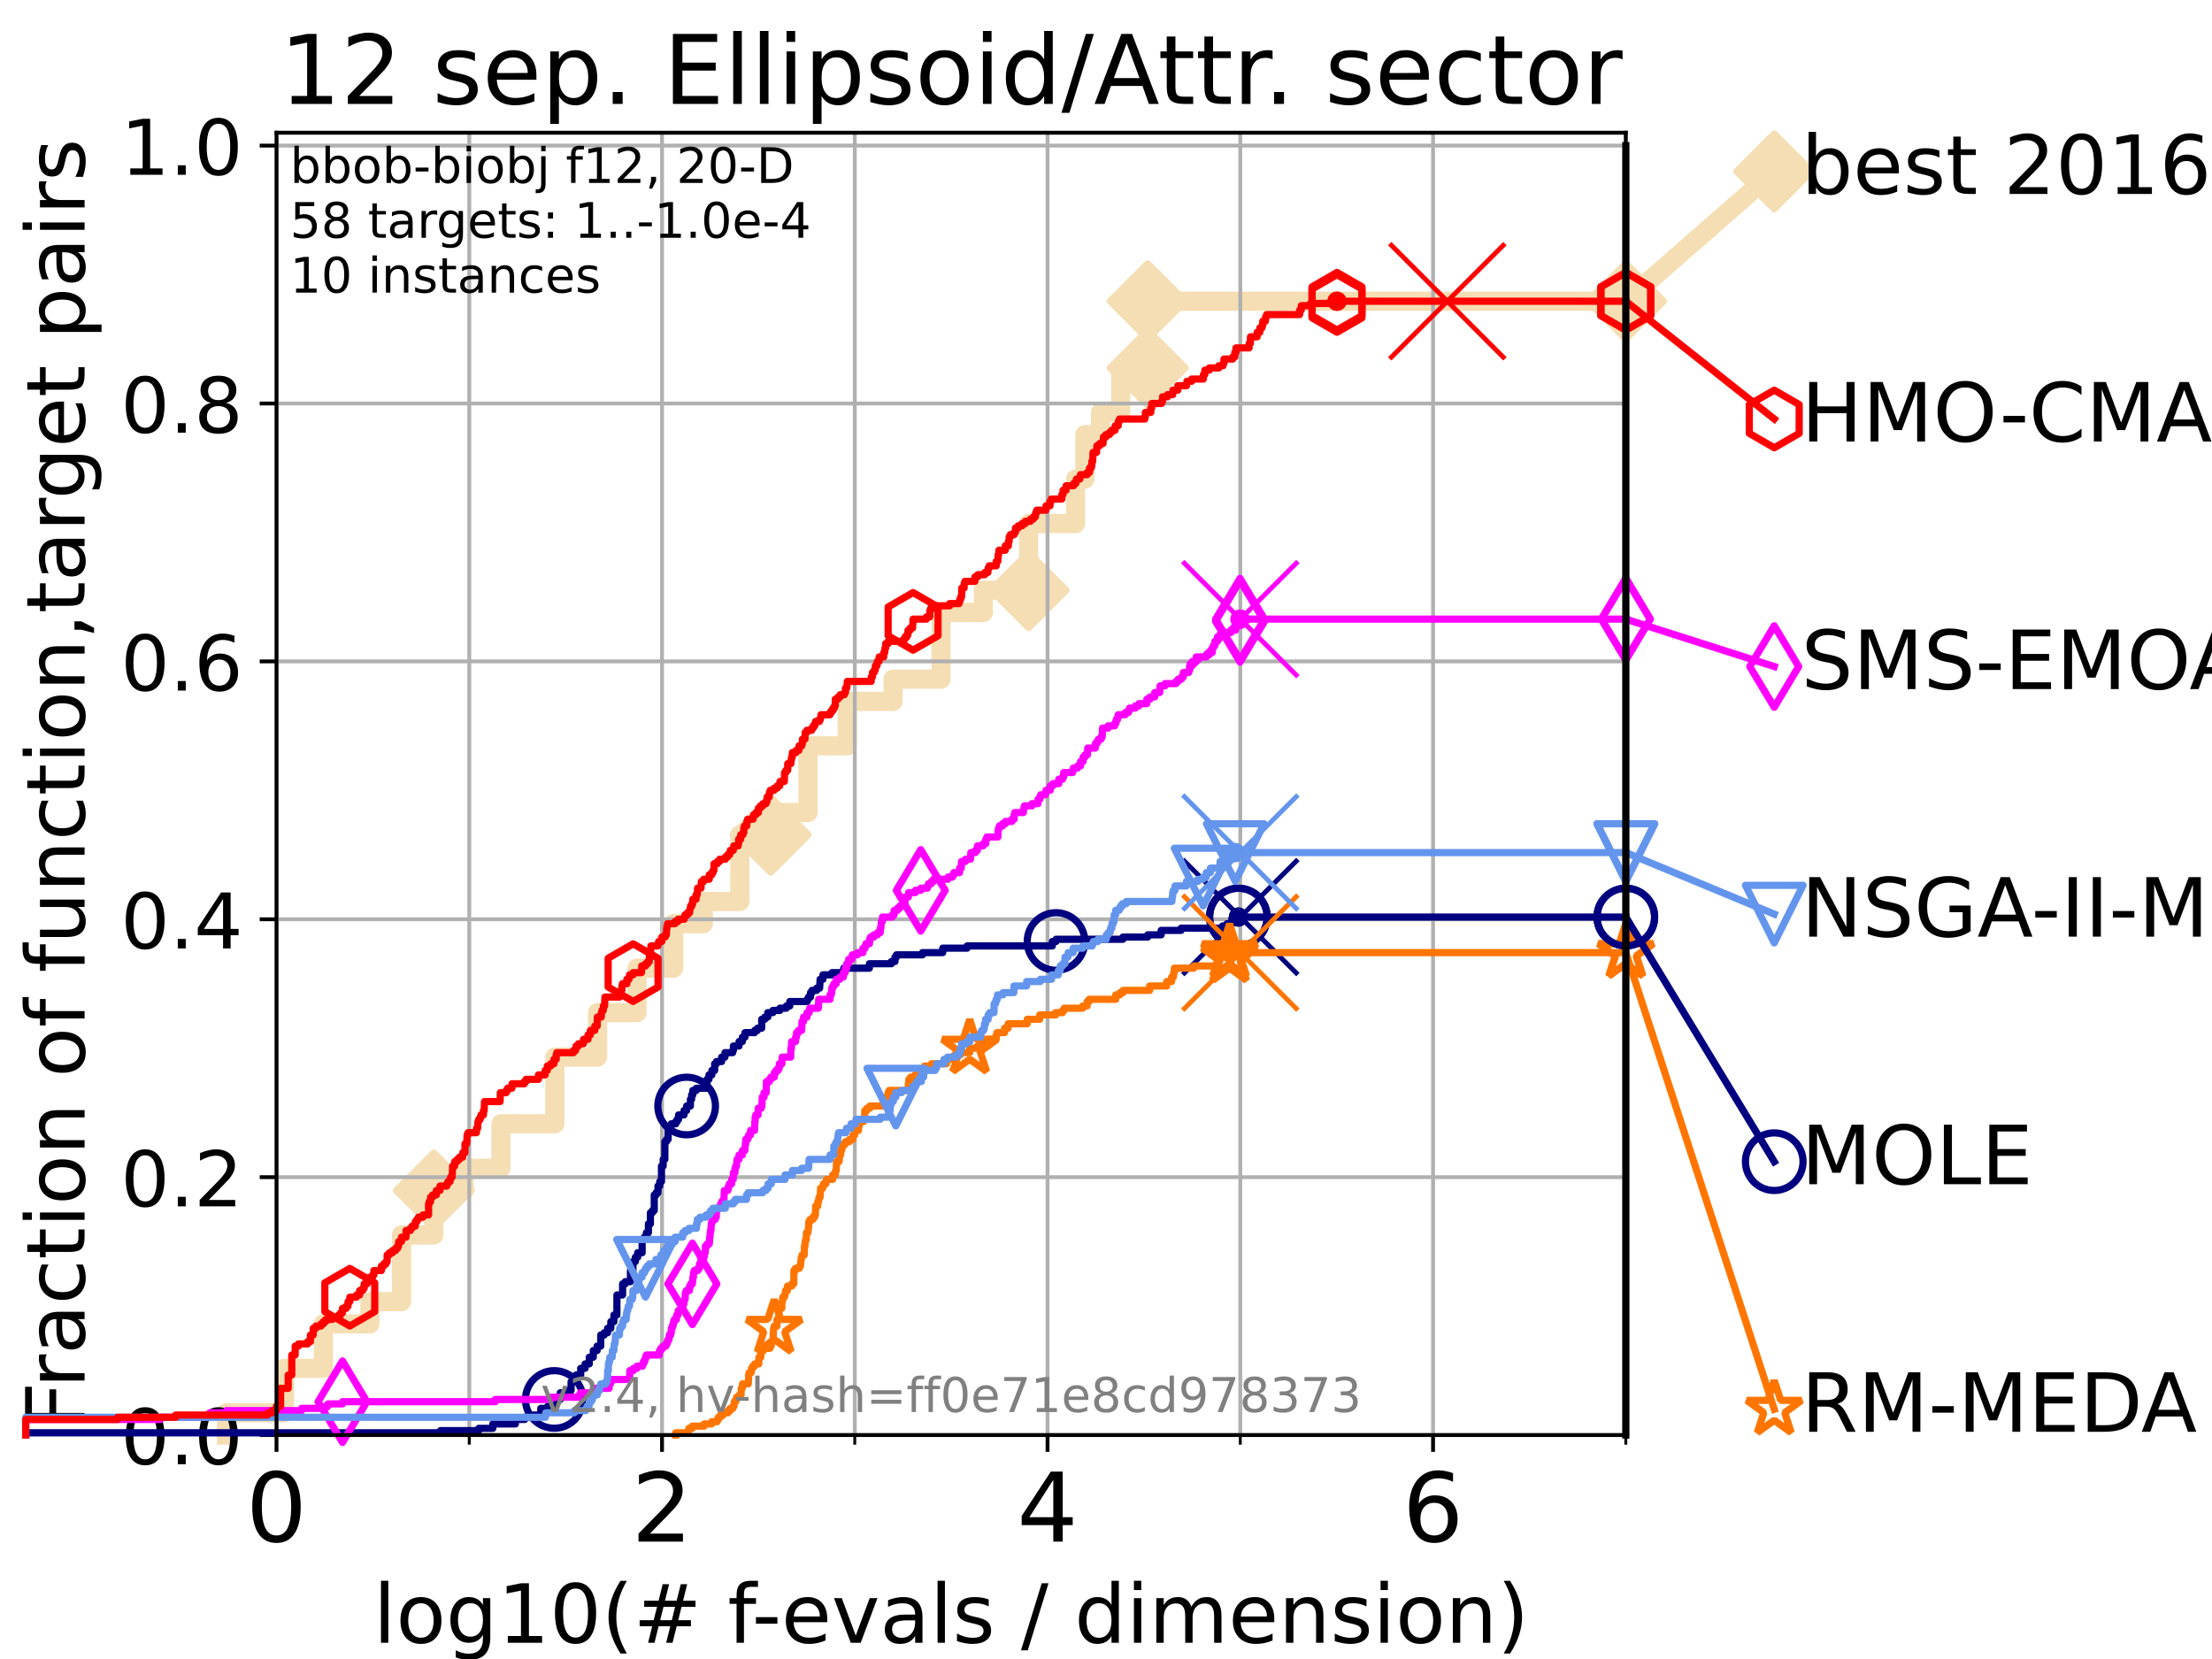 <?xml version="1.0" encoding="utf-8" standalone="no"?>
<!DOCTYPE svg PUBLIC "-//W3C//DTD SVG 1.1//EN"
  "http://www.w3.org/Graphics/SVG/1.1/DTD/svg11.dtd">
<!-- Created with matplotlib (https://matplotlib.org/) -->
<svg height="345.6pt" version="1.1" viewBox="0 0 460.8 345.6" width="460.8pt" xmlns="http://www.w3.org/2000/svg" xmlns:xlink="http://www.w3.org/1999/xlink">
 <defs>
  <style type="text/css">*{stroke-linecap:butt;stroke-linejoin:round;}</style>
 </defs>
 <g id="figure_1">
  <g id="patch_1">
   <path d="M 0 345.6 
L 460.8 345.6 
L 460.8 0 
L 0 0 
z
" style="fill:#ffffff;"/>
  </g>
  <g id="axes_1">
   <g id="patch_2">
    <path d="M 57.6 298.944 
L 338.688 298.944 
L 338.688 27.648 
L 57.6 27.648 
z
" style="fill:#ffffff;"/>
   </g>
   <g id="line2d_1">
    <path d="M 47.174 298.944 
L 47.174 294.313 
L 59.262 294.313 
L 59.262 285.05 
L 67.359 285.05 
L 67.359 275.788 
L 77.047 275.788 
L 77.047 271.157 
L 83.635 271.157 
L 83.635 257.263 
L 90.377 257.263 
L 90.377 248.001 
L 96.676 248.001 
L 96.676 243.37 
L 104.355 243.37 
L 104.355 234.107 
L 115.586 234.107 
L 115.586 220.214 
L 124.482 220.214 
L 124.482 210.951 
L 132.695 210.951 
L 132.695 201.689 
L 140.318 201.689 
L 140.318 192.426 
L 146.511 192.426 
L 146.511 187.795 
L 154.126 187.795 
L 154.126 173.901 
L 160.55 173.901 
L 160.55 169.27 
L 168.317 169.27 
L 168.317 155.377 
L 176.487 155.377 
L 176.487 146.114 
L 186.047 146.114 
L 186.047 141.483 
L 196.038 141.483 
L 196.038 127.589 
L 204.854 127.589 
L 204.854 122.958 
L 214.277 122.958 
L 214.277 109.065 
L 224.059 109.065 
L 224.059 99.802 
L 225.999 99.802 
L 225.999 90.54 
L 229.267 90.54 
L 229.267 85.909 
L 233.464 85.909 
L 233.464 76.646 
L 239.078 76.646 
L 239.078 62.753 
L 338.688 62.753 
" style="fill:none;stroke:#f5deb3;stroke-linecap:square;stroke-width:4;"/>
   </g>
   <g id="line2d_2">
    <defs>
     <path d="M -0 7.778 
L 7.778 0 
L 0 -7.778 
L -7.778 -0 
z
" id="m513e7fe701" style="stroke:#f5deb3;stroke-linejoin:miter;stroke-width:1.5;"/>
    </defs>
    <g>
     <use style="fill:#f5deb3;stroke:#f5deb3;stroke-linejoin:miter;stroke-width:1.5;" x="90.377" xlink:href="#m513e7fe701" y="248.001"/>
     <use style="fill:#f5deb3;stroke:#f5deb3;stroke-linejoin:miter;stroke-width:1.5;" x="160.55" xlink:href="#m513e7fe701" y="173.901"/>
     <use style="fill:#f5deb3;stroke:#f5deb3;stroke-linejoin:miter;stroke-width:1.5;" x="214.277" xlink:href="#m513e7fe701" y="122.958"/>
     <use style="fill:#f5deb3;stroke:#f5deb3;stroke-linejoin:miter;stroke-width:1.5;" x="239.078" xlink:href="#m513e7fe701" y="76.646"/>
     <use style="fill:#f5deb3;stroke:#f5deb3;stroke-linejoin:miter;stroke-width:1.5;" x="239.078" xlink:href="#m513e7fe701" y="62.753"/>
     <use style="fill:#f5deb3;stroke:#f5deb3;stroke-linejoin:miter;stroke-width:1.5;" x="338.688" xlink:href="#m513e7fe701" y="62.753"/>
    </g>
   </g>
   <g id="line2d_3">
    <path style="fill:none;stroke:#f5deb3;stroke-linecap:square;stroke-width:4;"/>
    <g/>
   </g>
   <g id="line2d_4">
    <path d="M 338.688 62.753 
L 369.608 35.706 
" style="fill:none;stroke:#f5deb3;stroke-linecap:square;stroke-width:4;"/>
    <g>
     <use style="fill:#f5deb3;stroke:#f5deb3;stroke-linejoin:miter;stroke-width:1.5;" x="338.688" xlink:href="#m513e7fe701" y="62.753"/>
     <use style="fill:#f5deb3;stroke:#f5deb3;stroke-linejoin:miter;stroke-width:1.5;" x="369.608" xlink:href="#m513e7fe701" y="35.706"/>
    </g>
   </g>
   <g id="matplotlib.axis_1">
    <g id="xtick_1">
     <g id="line2d_5">
      <path clip-path="url(#pc6a7652cf1)" d="M 57.6 298.944 
L 57.6 27.648 
" style="fill:none;stroke:#b0b0b0;stroke-linecap:square;stroke-width:0.8;"/>
     </g>
     <g id="line2d_6">
      <defs>
       <path d="M 0 0 
L 0 3.5 
" id="m1a4cb71358" style="stroke:#000000;stroke-width:0.8;"/>
      </defs>
      <g>
       <use style="stroke:#000000;stroke-width:0.8;" x="57.6" xlink:href="#m1a4cb71358" y="298.944"/>
      </g>
     </g>
     <g id="text_1">
      <!-- 0 -->
      <g transform="translate(51.237 321.141)scale(0.2 -0.2)">
       <defs>
        <path d="M 31.781 66.406 
Q 24.172 66.406 20.328 58.906 
Q 16.5 51.422 16.5 36.375 
Q 16.5 21.391 20.328 13.891 
Q 24.172 6.391 31.781 6.391 
Q 39.453 6.391 43.281 13.891 
Q 47.125 21.391 47.125 36.375 
Q 47.125 51.422 43.281 58.906 
Q 39.453 66.406 31.781 66.406 
z
M 31.781 74.219 
Q 44.047 74.219 50.516 64.516 
Q 56.984 54.828 56.984 36.375 
Q 56.984 17.969 50.516 8.266 
Q 44.047 -1.422 31.781 -1.422 
Q 19.531 -1.422 13.062 8.266 
Q 6.594 17.969 6.594 36.375 
Q 6.594 54.828 13.062 64.516 
Q 19.531 74.219 31.781 74.219 
z
" id="DejaVuSans-48"/>
       </defs>
       <use xlink:href="#DejaVuSans-48"/>
      </g>
     </g>
    </g>
    <g id="xtick_2">
     <g id="line2d_7">
      <path clip-path="url(#pc6a7652cf1)" d="M 137.911 298.944 
L 137.911 27.648 
" style="fill:none;stroke:#b0b0b0;stroke-linecap:square;stroke-width:0.8;"/>
     </g>
     <g id="line2d_8">
      <g>
       <use style="stroke:#000000;stroke-width:0.8;" x="137.911" xlink:href="#m1a4cb71358" y="298.944"/>
      </g>
     </g>
     <g id="text_2">
      <!-- 2 -->
      <g transform="translate(131.548 321.141)scale(0.2 -0.2)">
       <defs>
        <path d="M 19.188 8.297 
L 53.609 8.297 
L 53.609 0 
L 7.328 0 
L 7.328 8.297 
Q 12.938 14.109 22.625 23.891 
Q 32.328 33.688 34.812 36.531 
Q 39.547 41.844 41.422 45.531 
Q 43.312 49.219 43.312 52.781 
Q 43.312 58.594 39.234 62.25 
Q 35.156 65.922 28.609 65.922 
Q 23.969 65.922 18.812 64.312 
Q 13.672 62.703 7.812 59.422 
L 7.812 69.391 
Q 13.766 71.781 18.938 73 
Q 24.125 74.219 28.422 74.219 
Q 39.75 74.219 46.484 68.547 
Q 53.219 62.891 53.219 53.422 
Q 53.219 48.922 51.531 44.891 
Q 49.859 40.875 45.406 35.406 
Q 44.188 33.984 37.641 27.219 
Q 31.109 20.453 19.188 8.297 
z
" id="DejaVuSans-50"/>
       </defs>
       <use xlink:href="#DejaVuSans-50"/>
      </g>
     </g>
    </g>
    <g id="xtick_3">
     <g id="line2d_9">
      <path clip-path="url(#pc6a7652cf1)" d="M 218.222 298.944 
L 218.222 27.648 
" style="fill:none;stroke:#b0b0b0;stroke-linecap:square;stroke-width:0.8;"/>
     </g>
     <g id="line2d_10">
      <g>
       <use style="stroke:#000000;stroke-width:0.8;" x="218.222" xlink:href="#m1a4cb71358" y="298.944"/>
      </g>
     </g>
     <g id="text_3">
      <!-- 4 -->
      <g transform="translate(211.859 321.141)scale(0.2 -0.2)">
       <defs>
        <path d="M 37.797 64.312 
L 12.891 25.391 
L 37.797 25.391 
z
M 35.203 72.906 
L 47.609 72.906 
L 47.609 25.391 
L 58.016 25.391 
L 58.016 17.188 
L 47.609 17.188 
L 47.609 0 
L 37.797 0 
L 37.797 17.188 
L 4.891 17.188 
L 4.891 26.703 
z
" id="DejaVuSans-52"/>
       </defs>
       <use xlink:href="#DejaVuSans-52"/>
      </g>
     </g>
    </g>
    <g id="xtick_4">
     <g id="line2d_11">
      <path clip-path="url(#pc6a7652cf1)" d="M 298.533 298.944 
L 298.533 27.648 
" style="fill:none;stroke:#b0b0b0;stroke-linecap:square;stroke-width:0.8;"/>
     </g>
     <g id="line2d_12">
      <g>
       <use style="stroke:#000000;stroke-width:0.8;" x="298.533" xlink:href="#m1a4cb71358" y="298.944"/>
      </g>
     </g>
     <g id="text_4">
      <!-- 6 -->
      <g transform="translate(292.17 321.141)scale(0.2 -0.2)">
       <defs>
        <path d="M 33.016 40.375 
Q 26.375 40.375 22.484 35.828 
Q 18.609 31.297 18.609 23.391 
Q 18.609 15.531 22.484 10.953 
Q 26.375 6.391 33.016 6.391 
Q 39.656 6.391 43.531 10.953 
Q 47.406 15.531 47.406 23.391 
Q 47.406 31.297 43.531 35.828 
Q 39.656 40.375 33.016 40.375 
z
M 52.594 71.297 
L 52.594 62.312 
Q 48.875 64.062 45.094 64.984 
Q 41.312 65.922 37.594 65.922 
Q 27.828 65.922 22.672 59.328 
Q 17.531 52.734 16.797 39.406 
Q 19.672 43.656 24.016 45.922 
Q 28.375 48.188 33.594 48.188 
Q 44.578 48.188 50.953 41.516 
Q 57.328 34.859 57.328 23.391 
Q 57.328 12.156 50.688 5.359 
Q 44.047 -1.422 33.016 -1.422 
Q 20.359 -1.422 13.672 8.266 
Q 6.984 17.969 6.984 36.375 
Q 6.984 53.656 15.188 63.938 
Q 23.391 74.219 37.203 74.219 
Q 40.922 74.219 44.703 73.484 
Q 48.484 72.75 52.594 71.297 
z
" id="DejaVuSans-54"/>
       </defs>
       <use xlink:href="#DejaVuSans-54"/>
      </g>
     </g>
    </g>
    <g id="xtick_5">
     <g id="line2d_13">
      <path clip-path="url(#pc6a7652cf1)" d="M 97.755 298.944 
L 97.755 27.648 
" style="fill:none;stroke:#b0b0b0;stroke-linecap:square;stroke-width:0.8;"/>
     </g>
     <g id="line2d_14">
      <defs>
       <path d="M 0 0 
L 0 2 
" id="mec1a5e2786" style="stroke:#000000;stroke-width:0.6;"/>
      </defs>
      <g>
       <use style="stroke:#000000;stroke-width:0.6;" x="97.755" xlink:href="#mec1a5e2786" y="298.944"/>
      </g>
     </g>
    </g>
    <g id="xtick_6">
     <g id="line2d_15">
      <path clip-path="url(#pc6a7652cf1)" d="M 178.066 298.944 
L 178.066 27.648 
" style="fill:none;stroke:#b0b0b0;stroke-linecap:square;stroke-width:0.8;"/>
     </g>
     <g id="line2d_16">
      <g>
       <use style="stroke:#000000;stroke-width:0.6;" x="178.066" xlink:href="#mec1a5e2786" y="298.944"/>
      </g>
     </g>
    </g>
    <g id="xtick_7">
     <g id="line2d_17">
      <path clip-path="url(#pc6a7652cf1)" d="M 258.377 298.944 
L 258.377 27.648 
" style="fill:none;stroke:#b0b0b0;stroke-linecap:square;stroke-width:0.8;"/>
     </g>
     <g id="line2d_18">
      <g>
       <use style="stroke:#000000;stroke-width:0.6;" x="258.377" xlink:href="#mec1a5e2786" y="298.944"/>
      </g>
     </g>
    </g>
    <g id="xtick_8">
     <g id="line2d_19">
      <path clip-path="url(#pc6a7652cf1)" d="M 338.688 298.944 
L 338.688 27.648 
" style="fill:none;stroke:#b0b0b0;stroke-linecap:square;stroke-width:0.8;"/>
     </g>
     <g id="line2d_20">
      <g>
       <use style="stroke:#000000;stroke-width:0.6;" x="338.688" xlink:href="#mec1a5e2786" y="298.944"/>
      </g>
     </g>
    </g>
    <g id="text_5">
     <!-- log10(# f-evals / dimension) -->
     <g transform="translate(77.764 342.218)scale(0.17 -0.17)">
      <defs>
       <path d="M 9.422 75.984 
L 18.406 75.984 
L 18.406 0 
L 9.422 0 
z
" id="DejaVuSans-108"/>
       <path d="M 30.609 48.391 
Q 23.391 48.391 19.188 42.75 
Q 14.984 37.109 14.984 27.297 
Q 14.984 17.484 19.156 11.844 
Q 23.344 6.203 30.609 6.203 
Q 37.797 6.203 41.984 11.859 
Q 46.188 17.531 46.188 27.297 
Q 46.188 37.016 41.984 42.703 
Q 37.797 48.391 30.609 48.391 
z
M 30.609 56 
Q 42.328 56 49.016 48.375 
Q 55.719 40.766 55.719 27.297 
Q 55.719 13.875 49.016 6.219 
Q 42.328 -1.422 30.609 -1.422 
Q 18.844 -1.422 12.172 6.219 
Q 5.516 13.875 5.516 27.297 
Q 5.516 40.766 12.172 48.375 
Q 18.844 56 30.609 56 
z
" id="DejaVuSans-111"/>
       <path d="M 45.406 27.984 
Q 45.406 37.75 41.375 43.109 
Q 37.359 48.484 30.078 48.484 
Q 22.859 48.484 18.828 43.109 
Q 14.797 37.75 14.797 27.984 
Q 14.797 18.266 18.828 12.891 
Q 22.859 7.516 30.078 7.516 
Q 37.359 7.516 41.375 12.891 
Q 45.406 18.266 45.406 27.984 
z
M 54.391 6.781 
Q 54.391 -7.172 48.188 -13.984 
Q 42 -20.797 29.203 -20.797 
Q 24.469 -20.797 20.266 -20.094 
Q 16.062 -19.391 12.109 -17.922 
L 12.109 -9.188 
Q 16.062 -11.328 19.922 -12.344 
Q 23.781 -13.375 27.781 -13.375 
Q 36.625 -13.375 41.016 -8.766 
Q 45.406 -4.156 45.406 5.172 
L 45.406 9.625 
Q 42.625 4.781 38.281 2.391 
Q 33.938 0 27.875 0 
Q 17.828 0 11.672 7.656 
Q 5.516 15.328 5.516 27.984 
Q 5.516 40.672 11.672 48.328 
Q 17.828 56 27.875 56 
Q 33.938 56 38.281 53.609 
Q 42.625 51.219 45.406 46.391 
L 45.406 54.688 
L 54.391 54.688 
z
" id="DejaVuSans-103"/>
       <path d="M 12.406 8.297 
L 28.516 8.297 
L 28.516 63.922 
L 10.984 60.406 
L 10.984 69.391 
L 28.422 72.906 
L 38.281 72.906 
L 38.281 8.297 
L 54.391 8.297 
L 54.391 0 
L 12.406 0 
z
" id="DejaVuSans-49"/>
       <path d="M 31 75.875 
Q 24.469 64.656 21.281 53.656 
Q 18.109 42.672 18.109 31.391 
Q 18.109 20.125 21.312 9.062 
Q 24.516 -2 31 -13.188 
L 23.188 -13.188 
Q 15.875 -1.703 12.234 9.375 
Q 8.594 20.453 8.594 31.391 
Q 8.594 42.281 12.203 53.312 
Q 15.828 64.359 23.188 75.875 
z
" id="DejaVuSans-40"/>
       <path d="M 51.125 44 
L 36.922 44 
L 32.812 27.688 
L 47.125 27.688 
z
M 43.797 71.781 
L 38.719 51.516 
L 52.984 51.516 
L 58.109 71.781 
L 65.922 71.781 
L 60.891 51.516 
L 76.125 51.516 
L 76.125 44 
L 58.984 44 
L 54.984 27.688 
L 70.516 27.688 
L 70.516 20.219 
L 53.078 20.219 
L 48 0 
L 40.188 0 
L 45.219 20.219 
L 30.906 20.219 
L 25.875 0 
L 18.016 0 
L 23.094 20.219 
L 7.719 20.219 
L 7.719 27.688 
L 24.906 27.688 
L 29 44 
L 13.281 44 
L 13.281 51.516 
L 30.906 51.516 
L 35.891 71.781 
z
" id="DejaVuSans-35"/>
       <path id="DejaVuSans-32"/>
       <path d="M 37.109 75.984 
L 37.109 68.5 
L 28.516 68.5 
Q 23.688 68.5 21.797 66.547 
Q 19.922 64.594 19.922 59.516 
L 19.922 54.688 
L 34.719 54.688 
L 34.719 47.703 
L 19.922 47.703 
L 19.922 0 
L 10.891 0 
L 10.891 47.703 
L 2.297 47.703 
L 2.297 54.688 
L 10.891 54.688 
L 10.891 58.5 
Q 10.891 67.625 15.141 71.797 
Q 19.391 75.984 28.609 75.984 
z
" id="DejaVuSans-102"/>
       <path d="M 4.891 31.391 
L 31.203 31.391 
L 31.203 23.391 
L 4.891 23.391 
z
" id="DejaVuSans-45"/>
       <path d="M 56.203 29.594 
L 56.203 25.203 
L 14.891 25.203 
Q 15.484 15.922 20.484 11.062 
Q 25.484 6.203 34.422 6.203 
Q 39.594 6.203 44.453 7.469 
Q 49.312 8.734 54.109 11.281 
L 54.109 2.781 
Q 49.266 0.734 44.188 -0.344 
Q 39.109 -1.422 33.891 -1.422 
Q 20.797 -1.422 13.156 6.188 
Q 5.516 13.812 5.516 26.812 
Q 5.516 40.234 12.766 48.109 
Q 20.016 56 32.328 56 
Q 43.359 56 49.781 48.891 
Q 56.203 41.797 56.203 29.594 
z
M 47.219 32.234 
Q 47.125 39.594 43.094 43.984 
Q 39.062 48.391 32.422 48.391 
Q 24.906 48.391 20.391 44.141 
Q 15.875 39.891 15.188 32.172 
z
" id="DejaVuSans-101"/>
       <path d="M 2.984 54.688 
L 12.5 54.688 
L 29.594 8.797 
L 46.688 54.688 
L 56.203 54.688 
L 35.688 0 
L 23.484 0 
z
" id="DejaVuSans-118"/>
       <path d="M 34.281 27.484 
Q 23.391 27.484 19.188 25 
Q 14.984 22.516 14.984 16.5 
Q 14.984 11.719 18.141 8.906 
Q 21.297 6.109 26.703 6.109 
Q 34.188 6.109 38.703 11.406 
Q 43.219 16.703 43.219 25.484 
L 43.219 27.484 
z
M 52.203 31.203 
L 52.203 0 
L 43.219 0 
L 43.219 8.297 
Q 40.141 3.328 35.547 0.953 
Q 30.953 -1.422 24.312 -1.422 
Q 15.922 -1.422 10.953 3.297 
Q 6 8.016 6 15.922 
Q 6 25.141 12.172 29.828 
Q 18.359 34.516 30.609 34.516 
L 43.219 34.516 
L 43.219 35.406 
Q 43.219 41.609 39.141 45 
Q 35.062 48.391 27.688 48.391 
Q 23 48.391 18.547 47.266 
Q 14.109 46.141 10.016 43.891 
L 10.016 52.203 
Q 14.938 54.109 19.578 55.047 
Q 24.219 56 28.609 56 
Q 40.484 56 46.344 49.844 
Q 52.203 43.703 52.203 31.203 
z
" id="DejaVuSans-97"/>
       <path d="M 44.281 53.078 
L 44.281 44.578 
Q 40.484 46.531 36.375 47.5 
Q 32.281 48.484 27.875 48.484 
Q 21.188 48.484 17.844 46.438 
Q 14.5 44.391 14.5 40.281 
Q 14.5 37.156 16.891 35.375 
Q 19.281 33.594 26.516 31.984 
L 29.594 31.297 
Q 39.156 29.25 43.188 25.516 
Q 47.219 21.781 47.219 15.094 
Q 47.219 7.469 41.188 3.016 
Q 35.156 -1.422 24.609 -1.422 
Q 20.219 -1.422 15.453 -0.562 
Q 10.688 0.297 5.422 2 
L 5.422 11.281 
Q 10.406 8.688 15.234 7.391 
Q 20.062 6.109 24.812 6.109 
Q 31.156 6.109 34.562 8.281 
Q 37.984 10.453 37.984 14.406 
Q 37.984 18.062 35.516 20.016 
Q 33.062 21.969 24.703 23.781 
L 21.578 24.516 
Q 13.234 26.266 9.516 29.906 
Q 5.812 33.547 5.812 39.891 
Q 5.812 47.609 11.281 51.797 
Q 16.75 56 26.812 56 
Q 31.781 56 36.172 55.266 
Q 40.578 54.547 44.281 53.078 
z
" id="DejaVuSans-115"/>
       <path d="M 25.391 72.906 
L 33.688 72.906 
L 8.297 -9.281 
L 0 -9.281 
z
" id="DejaVuSans-47"/>
       <path d="M 45.406 46.391 
L 45.406 75.984 
L 54.391 75.984 
L 54.391 0 
L 45.406 0 
L 45.406 8.203 
Q 42.578 3.328 38.25 0.953 
Q 33.938 -1.422 27.875 -1.422 
Q 17.969 -1.422 11.734 6.484 
Q 5.516 14.406 5.516 27.297 
Q 5.516 40.188 11.734 48.094 
Q 17.969 56 27.875 56 
Q 33.938 56 38.25 53.625 
Q 42.578 51.266 45.406 46.391 
z
M 14.797 27.297 
Q 14.797 17.391 18.875 11.75 
Q 22.953 6.109 30.078 6.109 
Q 37.203 6.109 41.297 11.75 
Q 45.406 17.391 45.406 27.297 
Q 45.406 37.203 41.297 42.844 
Q 37.203 48.484 30.078 48.484 
Q 22.953 48.484 18.875 42.844 
Q 14.797 37.203 14.797 27.297 
z
" id="DejaVuSans-100"/>
       <path d="M 9.422 54.688 
L 18.406 54.688 
L 18.406 0 
L 9.422 0 
z
M 9.422 75.984 
L 18.406 75.984 
L 18.406 64.594 
L 9.422 64.594 
z
" id="DejaVuSans-105"/>
       <path d="M 52 44.188 
Q 55.375 50.25 60.062 53.125 
Q 64.75 56 71.094 56 
Q 79.641 56 84.281 50.016 
Q 88.922 44.047 88.922 33.016 
L 88.922 0 
L 79.891 0 
L 79.891 32.719 
Q 79.891 40.578 77.094 44.375 
Q 74.312 48.188 68.609 48.188 
Q 61.625 48.188 57.562 43.547 
Q 53.516 38.922 53.516 30.906 
L 53.516 0 
L 44.484 0 
L 44.484 32.719 
Q 44.484 40.625 41.703 44.406 
Q 38.922 48.188 33.109 48.188 
Q 26.219 48.188 22.156 43.531 
Q 18.109 38.875 18.109 30.906 
L 18.109 0 
L 9.078 0 
L 9.078 54.688 
L 18.109 54.688 
L 18.109 46.188 
Q 21.188 51.219 25.484 53.609 
Q 29.781 56 35.688 56 
Q 41.656 56 45.828 52.969 
Q 50 49.953 52 44.188 
z
" id="DejaVuSans-109"/>
       <path d="M 54.891 33.016 
L 54.891 0 
L 45.906 0 
L 45.906 32.719 
Q 45.906 40.484 42.875 44.328 
Q 39.844 48.188 33.797 48.188 
Q 26.516 48.188 22.312 43.547 
Q 18.109 38.922 18.109 30.906 
L 18.109 0 
L 9.078 0 
L 9.078 54.688 
L 18.109 54.688 
L 18.109 46.188 
Q 21.344 51.125 25.703 53.562 
Q 30.078 56 35.797 56 
Q 45.219 56 50.047 50.172 
Q 54.891 44.344 54.891 33.016 
z
" id="DejaVuSans-110"/>
       <path d="M 8.016 75.875 
L 15.828 75.875 
Q 23.141 64.359 26.781 53.312 
Q 30.422 42.281 30.422 31.391 
Q 30.422 20.453 26.781 9.375 
Q 23.141 -1.703 15.828 -13.188 
L 8.016 -13.188 
Q 14.5 -2 17.703 9.062 
Q 20.906 20.125 20.906 31.391 
Q 20.906 42.672 17.703 53.656 
Q 14.5 64.656 8.016 75.875 
z
" id="DejaVuSans-41"/>
      </defs>
      <use xlink:href="#DejaVuSans-108"/>
      <use x="27.783" xlink:href="#DejaVuSans-111"/>
      <use x="88.965" xlink:href="#DejaVuSans-103"/>
      <use x="152.441" xlink:href="#DejaVuSans-49"/>
      <use x="216.064" xlink:href="#DejaVuSans-48"/>
      <use x="279.688" xlink:href="#DejaVuSans-40"/>
      <use x="318.701" xlink:href="#DejaVuSans-35"/>
      <use x="402.49" xlink:href="#DejaVuSans-32"/>
      <use x="434.277" xlink:href="#DejaVuSans-102"/>
      <use x="463.982" xlink:href="#DejaVuSans-45"/>
      <use x="500.066" xlink:href="#DejaVuSans-101"/>
      <use x="561.59" xlink:href="#DejaVuSans-118"/>
      <use x="620.77" xlink:href="#DejaVuSans-97"/>
      <use x="682.049" xlink:href="#DejaVuSans-108"/>
      <use x="709.832" xlink:href="#DejaVuSans-115"/>
      <use x="761.932" xlink:href="#DejaVuSans-32"/>
      <use x="793.719" xlink:href="#DejaVuSans-47"/>
      <use x="827.41" xlink:href="#DejaVuSans-32"/>
      <use x="859.197" xlink:href="#DejaVuSans-100"/>
      <use x="922.674" xlink:href="#DejaVuSans-105"/>
      <use x="950.457" xlink:href="#DejaVuSans-109"/>
      <use x="1047.869" xlink:href="#DejaVuSans-101"/>
      <use x="1109.393" xlink:href="#DejaVuSans-110"/>
      <use x="1172.771" xlink:href="#DejaVuSans-115"/>
      <use x="1224.871" xlink:href="#DejaVuSans-105"/>
      <use x="1252.654" xlink:href="#DejaVuSans-111"/>
      <use x="1313.836" xlink:href="#DejaVuSans-110"/>
      <use x="1377.215" xlink:href="#DejaVuSans-41"/>
     </g>
    </g>
   </g>
   <g id="matplotlib.axis_2">
    <g id="ytick_1">
     <g id="line2d_21">
      <path clip-path="url(#pc6a7652cf1)" d="M 57.6 298.944 
L 338.688 298.944 
" style="fill:none;stroke:#b0b0b0;stroke-linecap:square;stroke-width:0.8;"/>
     </g>
     <g id="line2d_22">
      <defs>
       <path d="M 0 0 
L -3.5 0 
" id="m26c2247e26" style="stroke:#000000;stroke-width:0.8;"/>
      </defs>
      <g>
       <use style="stroke:#000000;stroke-width:0.8;" x="57.6" xlink:href="#m26c2247e26" y="298.944"/>
      </g>
     </g>
     <g id="text_6">
      <!-- 0.0 -->
      <g transform="translate(25.155 305.023)scale(0.16 -0.16)">
       <defs>
        <path d="M 10.688 12.406 
L 21 12.406 
L 21 0 
L 10.688 0 
z
" id="DejaVuSans-46"/>
       </defs>
       <use xlink:href="#DejaVuSans-48"/>
       <use x="63.623" xlink:href="#DejaVuSans-46"/>
       <use x="95.41" xlink:href="#DejaVuSans-48"/>
      </g>
     </g>
    </g>
    <g id="ytick_2">
     <g id="line2d_23">
      <path clip-path="url(#pc6a7652cf1)" d="M 57.6 245.222 
L 338.688 245.222 
" style="fill:none;stroke:#b0b0b0;stroke-linecap:square;stroke-width:0.8;"/>
     </g>
     <g id="line2d_24">
      <g>
       <use style="stroke:#000000;stroke-width:0.8;" x="57.6" xlink:href="#m26c2247e26" y="245.222"/>
      </g>
     </g>
     <g id="text_7">
      <!-- 0.2 -->
      <g transform="translate(25.155 251.301)scale(0.16 -0.16)">
       <use xlink:href="#DejaVuSans-48"/>
       <use x="63.623" xlink:href="#DejaVuSans-46"/>
       <use x="95.41" xlink:href="#DejaVuSans-50"/>
      </g>
     </g>
    </g>
    <g id="ytick_3">
     <g id="line2d_25">
      <path clip-path="url(#pc6a7652cf1)" d="M 57.6 191.5 
L 338.688 191.5 
" style="fill:none;stroke:#b0b0b0;stroke-linecap:square;stroke-width:0.8;"/>
     </g>
     <g id="line2d_26">
      <g>
       <use style="stroke:#000000;stroke-width:0.8;" x="57.6" xlink:href="#m26c2247e26" y="191.5"/>
      </g>
     </g>
     <g id="text_8">
      <!-- 0.4 -->
      <g transform="translate(25.155 197.579)scale(0.16 -0.16)">
       <use xlink:href="#DejaVuSans-48"/>
       <use x="63.623" xlink:href="#DejaVuSans-46"/>
       <use x="95.41" xlink:href="#DejaVuSans-52"/>
      </g>
     </g>
    </g>
    <g id="ytick_4">
     <g id="line2d_27">
      <path clip-path="url(#pc6a7652cf1)" d="M 57.6 137.778 
L 338.688 137.778 
" style="fill:none;stroke:#b0b0b0;stroke-linecap:square;stroke-width:0.8;"/>
     </g>
     <g id="line2d_28">
      <g>
       <use style="stroke:#000000;stroke-width:0.8;" x="57.6" xlink:href="#m26c2247e26" y="137.778"/>
      </g>
     </g>
     <g id="text_9">
      <!-- 0.6 -->
      <g transform="translate(25.155 143.857)scale(0.16 -0.16)">
       <use xlink:href="#DejaVuSans-48"/>
       <use x="63.623" xlink:href="#DejaVuSans-46"/>
       <use x="95.41" xlink:href="#DejaVuSans-54"/>
      </g>
     </g>
    </g>
    <g id="ytick_5">
     <g id="line2d_29">
      <path clip-path="url(#pc6a7652cf1)" d="M 57.6 84.056 
L 338.688 84.056 
" style="fill:none;stroke:#b0b0b0;stroke-linecap:square;stroke-width:0.8;"/>
     </g>
     <g id="line2d_30">
      <g>
       <use style="stroke:#000000;stroke-width:0.8;" x="57.6" xlink:href="#m26c2247e26" y="84.056"/>
      </g>
     </g>
     <g id="text_10">
      <!-- 0.8 -->
      <g transform="translate(25.155 90.135)scale(0.16 -0.16)">
       <defs>
        <path d="M 31.781 34.625 
Q 24.75 34.625 20.719 30.859 
Q 16.703 27.094 16.703 20.516 
Q 16.703 13.922 20.719 10.156 
Q 24.75 6.391 31.781 6.391 
Q 38.812 6.391 42.859 10.172 
Q 46.922 13.969 46.922 20.516 
Q 46.922 27.094 42.891 30.859 
Q 38.875 34.625 31.781 34.625 
z
M 21.922 38.812 
Q 15.578 40.375 12.031 44.719 
Q 8.5 49.078 8.5 55.328 
Q 8.5 64.062 14.719 69.141 
Q 20.953 74.219 31.781 74.219 
Q 42.672 74.219 48.875 69.141 
Q 55.078 64.062 55.078 55.328 
Q 55.078 49.078 51.531 44.719 
Q 48 40.375 41.703 38.812 
Q 48.828 37.156 52.797 32.312 
Q 56.781 27.484 56.781 20.516 
Q 56.781 9.906 50.312 4.234 
Q 43.844 -1.422 31.781 -1.422 
Q 19.734 -1.422 13.25 4.234 
Q 6.781 9.906 6.781 20.516 
Q 6.781 27.484 10.781 32.312 
Q 14.797 37.156 21.922 38.812 
z
M 18.312 54.391 
Q 18.312 48.734 21.844 45.562 
Q 25.391 42.391 31.781 42.391 
Q 38.141 42.391 41.719 45.562 
Q 45.312 48.734 45.312 54.391 
Q 45.312 60.062 41.719 63.234 
Q 38.141 66.406 31.781 66.406 
Q 25.391 66.406 21.844 63.234 
Q 18.312 60.062 18.312 54.391 
z
" id="DejaVuSans-56"/>
       </defs>
       <use xlink:href="#DejaVuSans-48"/>
       <use x="63.623" xlink:href="#DejaVuSans-46"/>
       <use x="95.41" xlink:href="#DejaVuSans-56"/>
      </g>
     </g>
    </g>
    <g id="ytick_6">
     <g id="line2d_31">
      <path clip-path="url(#pc6a7652cf1)" d="M 57.6 30.334 
L 338.688 30.334 
" style="fill:none;stroke:#b0b0b0;stroke-linecap:square;stroke-width:0.8;"/>
     </g>
     <g id="line2d_32">
      <g>
       <use style="stroke:#000000;stroke-width:0.8;" x="57.6" xlink:href="#m26c2247e26" y="30.334"/>
      </g>
     </g>
     <g id="text_11">
      <!-- 1.0 -->
      <g transform="translate(25.155 36.413)scale(0.16 -0.16)">
       <use xlink:href="#DejaVuSans-49"/>
       <use x="63.623" xlink:href="#DejaVuSans-46"/>
       <use x="95.41" xlink:href="#DejaVuSans-48"/>
      </g>
     </g>
    </g>
    <g id="text_12">
     <!-- Fraction of function,target pairs -->
     <g transform="translate(17.62 297.681)rotate(-90)scale(0.17 -0.17)">
      <defs>
       <path d="M 9.812 72.906 
L 51.703 72.906 
L 51.703 64.594 
L 19.672 64.594 
L 19.672 43.109 
L 48.578 43.109 
L 48.578 34.812 
L 19.672 34.812 
L 19.672 0 
L 9.812 0 
z
" id="DejaVuSans-70"/>
       <path d="M 41.109 46.297 
Q 39.594 47.172 37.812 47.578 
Q 36.031 48 33.891 48 
Q 26.266 48 22.188 43.047 
Q 18.109 38.094 18.109 28.812 
L 18.109 0 
L 9.078 0 
L 9.078 54.688 
L 18.109 54.688 
L 18.109 46.188 
Q 20.953 51.172 25.484 53.578 
Q 30.031 56 36.531 56 
Q 37.453 56 38.578 55.875 
Q 39.703 55.766 41.062 55.516 
z
" id="DejaVuSans-114"/>
       <path d="M 48.781 52.594 
L 48.781 44.188 
Q 44.969 46.297 41.141 47.344 
Q 37.312 48.391 33.406 48.391 
Q 24.656 48.391 19.812 42.844 
Q 14.984 37.312 14.984 27.297 
Q 14.984 17.281 19.812 11.734 
Q 24.656 6.203 33.406 6.203 
Q 37.312 6.203 41.141 7.25 
Q 44.969 8.297 48.781 10.406 
L 48.781 2.094 
Q 45.016 0.344 40.984 -0.531 
Q 36.969 -1.422 32.422 -1.422 
Q 20.062 -1.422 12.781 6.344 
Q 5.516 14.109 5.516 27.297 
Q 5.516 40.672 12.859 48.328 
Q 20.219 56 33.016 56 
Q 37.156 56 41.109 55.141 
Q 45.062 54.297 48.781 52.594 
z
" id="DejaVuSans-99"/>
       <path d="M 18.312 70.219 
L 18.312 54.688 
L 36.812 54.688 
L 36.812 47.703 
L 18.312 47.703 
L 18.312 18.016 
Q 18.312 11.328 20.141 9.422 
Q 21.969 7.516 27.594 7.516 
L 36.812 7.516 
L 36.812 0 
L 27.594 0 
Q 17.188 0 13.234 3.875 
Q 9.281 7.766 9.281 18.016 
L 9.281 47.703 
L 2.688 47.703 
L 2.688 54.688 
L 9.281 54.688 
L 9.281 70.219 
z
" id="DejaVuSans-116"/>
       <path d="M 8.5 21.578 
L 8.5 54.688 
L 17.484 54.688 
L 17.484 21.922 
Q 17.484 14.156 20.5 10.266 
Q 23.531 6.391 29.594 6.391 
Q 36.859 6.391 41.078 11.031 
Q 45.312 15.672 45.312 23.688 
L 45.312 54.688 
L 54.297 54.688 
L 54.297 0 
L 45.312 0 
L 45.312 8.406 
Q 42.047 3.422 37.719 1 
Q 33.406 -1.422 27.688 -1.422 
Q 18.266 -1.422 13.375 4.438 
Q 8.5 10.297 8.5 21.578 
z
M 31.109 56 
z
" id="DejaVuSans-117"/>
       <path d="M 11.719 12.406 
L 22.016 12.406 
L 22.016 4 
L 14.016 -11.625 
L 7.719 -11.625 
L 11.719 4 
z
" id="DejaVuSans-44"/>
       <path d="M 18.109 8.203 
L 18.109 -20.797 
L 9.078 -20.797 
L 9.078 54.688 
L 18.109 54.688 
L 18.109 46.391 
Q 20.953 51.266 25.266 53.625 
Q 29.594 56 35.594 56 
Q 45.562 56 51.781 48.094 
Q 58.016 40.188 58.016 27.297 
Q 58.016 14.406 51.781 6.484 
Q 45.562 -1.422 35.594 -1.422 
Q 29.594 -1.422 25.266 0.953 
Q 20.953 3.328 18.109 8.203 
z
M 48.688 27.297 
Q 48.688 37.203 44.609 42.844 
Q 40.531 48.484 33.406 48.484 
Q 26.266 48.484 22.188 42.844 
Q 18.109 37.203 18.109 27.297 
Q 18.109 17.391 22.188 11.75 
Q 26.266 6.109 33.406 6.109 
Q 40.531 6.109 44.609 11.75 
Q 48.688 17.391 48.688 27.297 
z
" id="DejaVuSans-112"/>
      </defs>
      <use xlink:href="#DejaVuSans-70"/>
      <use x="50.27" xlink:href="#DejaVuSans-114"/>
      <use x="91.383" xlink:href="#DejaVuSans-97"/>
      <use x="152.662" xlink:href="#DejaVuSans-99"/>
      <use x="207.643" xlink:href="#DejaVuSans-116"/>
      <use x="246.852" xlink:href="#DejaVuSans-105"/>
      <use x="274.635" xlink:href="#DejaVuSans-111"/>
      <use x="335.816" xlink:href="#DejaVuSans-110"/>
      <use x="399.195" xlink:href="#DejaVuSans-32"/>
      <use x="430.982" xlink:href="#DejaVuSans-111"/>
      <use x="492.164" xlink:href="#DejaVuSans-102"/>
      <use x="527.369" xlink:href="#DejaVuSans-32"/>
      <use x="559.156" xlink:href="#DejaVuSans-102"/>
      <use x="594.361" xlink:href="#DejaVuSans-117"/>
      <use x="657.74" xlink:href="#DejaVuSans-110"/>
      <use x="721.119" xlink:href="#DejaVuSans-99"/>
      <use x="776.1" xlink:href="#DejaVuSans-116"/>
      <use x="815.309" xlink:href="#DejaVuSans-105"/>
      <use x="843.092" xlink:href="#DejaVuSans-111"/>
      <use x="904.273" xlink:href="#DejaVuSans-110"/>
      <use x="967.652" xlink:href="#DejaVuSans-44"/>
      <use x="999.439" xlink:href="#DejaVuSans-116"/>
      <use x="1038.648" xlink:href="#DejaVuSans-97"/>
      <use x="1099.928" xlink:href="#DejaVuSans-114"/>
      <use x="1139.291" xlink:href="#DejaVuSans-103"/>
      <use x="1202.768" xlink:href="#DejaVuSans-101"/>
      <use x="1264.291" xlink:href="#DejaVuSans-116"/>
      <use x="1303.5" xlink:href="#DejaVuSans-32"/>
      <use x="1335.287" xlink:href="#DejaVuSans-112"/>
      <use x="1398.764" xlink:href="#DejaVuSans-97"/>
      <use x="1460.043" xlink:href="#DejaVuSans-105"/>
      <use x="1487.826" xlink:href="#DejaVuSans-114"/>
      <use x="1528.939" xlink:href="#DejaVuSans-115"/>
     </g>
    </g>
   </g>
   <g id="line2d_33">
    <defs>
     <path d="M 0 1.5 
C 0.398 1.5 0.779 1.342 1.061 1.061 
C 1.342 0.779 1.5 0.398 1.5 0 
C 1.5 -0.398 1.342 -0.779 1.061 -1.061 
C 0.779 -1.342 0.398 -1.5 0 -1.5 
C -0.398 -1.5 -0.779 -1.342 -1.061 -1.061 
C -1.342 -0.779 -1.5 -0.398 -1.5 0 
C -1.5 0.398 -1.342 0.779 -1.061 1.061 
C -0.779 1.342 -0.398 1.5 0 1.5 
z
" id="med40574c02" style="stroke:#f5deb3;"/>
    </defs>
    <g>
     <use style="fill:#f5deb3;stroke:#f5deb3;" x="239.078" xlink:href="#med40574c02" y="62.753"/>
     <use style="fill:#f5deb3;stroke:#f5deb3;" x="239.078" xlink:href="#med40574c02" y="62.753"/>
    </g>
   </g>
   <g id="line2d_34">
    <defs>
     <path d="M 0 1.5 
C 0.398 1.5 0.779 1.342 1.061 1.061 
C 1.342 0.779 1.5 0.398 1.5 0 
C 1.5 -0.398 1.342 -0.779 1.061 -1.061 
C 0.779 -1.342 0.398 -1.5 0 -1.5 
C -0.398 -1.5 -0.779 -1.342 -1.061 -1.061 
C -1.342 -0.779 -1.5 -0.398 -1.5 0 
C -1.5 0.398 -1.342 0.779 -1.061 1.061 
C -0.779 1.342 -0.398 1.5 0 1.5 
z
" id="mf68255cdc9" style="stroke:#000080;"/>
    </defs>
    <g>
     <use style="fill:#000080;stroke:#000080;" x="257.979" xlink:href="#mf68255cdc9" y="191.037"/>
     <use style="fill:#000080;stroke:#000080;" x="257.979" xlink:href="#mf68255cdc9" y="191.037"/>
    </g>
   </g>
   <g id="line2d_35">
    <path d="M 5.357 298.944 
L 5.357 298.481 
L 91.783 298.481 
L 91.783 298.018 
L 99.732 298.018 
L 99.732 297.555 
L 102.663 297.555 
L 102.663 296.628 
L 107.365 296.628 
L 107.365 295.702 
L 109.312 295.702 
L 109.312 295.239 
L 111.064 295.239 
L 111.064 294.776 
L 112.656 294.776 
L 112.656 293.387 
L 114.114 293.387 
L 114.114 292.923 
L 115.46 292.923 
L 115.46 291.534 
L 116.71 291.534 
L 116.71 290.145 
L 117.876 290.145 
L 117.876 289.682 
L 118.968 289.682 
L 118.968 287.829 
L 119.997 287.829 
L 119.997 286.44 
L 120.968 286.44 
L 120.968 285.05 
L 121.888 285.05 
L 121.888 284.124 
L 122.761 284.124 
L 122.761 282.735 
L 123.594 282.735 
L 123.594 281.345 
L 124.388 281.345 
L 124.388 280.419 
L 125.147 280.419 
L 125.147 278.104 
L 125.875 278.104 
L 125.875 277.64 
L 126.574 277.64 
L 126.574 276.714 
L 127.246 276.714 
L 127.246 275.325 
L 127.892 275.325 
L 127.892 273.935 
L 128.516 273.935 
L 128.516 269.767 
L 129.7 269.767 
L 129.7 267.452 
L 130.264 267.452 
L 130.264 266.989 
L 131.338 266.989 
L 131.338 264.673 
L 131.852 264.673 
L 131.852 262.821 
L 132.351 262.821 
L 132.351 261.894 
L 132.836 261.894 
L 132.836 260.968 
L 133.767 260.968 
L 133.767 258.189 
L 134.214 258.189 
L 134.214 257.726 
L 134.651 257.726 
L 134.651 256.8 
L 135.077 256.8 
L 135.077 254.948 
L 135.492 254.948 
L 135.492 252.632 
L 135.898 252.632 
L 135.898 252.169 
L 136.295 252.169 
L 136.295 248.927 
L 136.683 248.927 
L 136.683 248.464 
L 137.062 248.464 
L 137.062 247.075 
L 137.434 247.075 
L 137.434 246.148 
L 137.797 246.148 
L 137.797 242.906 
L 138.153 242.906 
L 138.153 241.517 
L 138.502 241.517 
L 138.502 237.812 
L 138.845 237.812 
L 138.845 237.349 
L 139.18 237.349 
L 139.18 235.496 
L 139.509 235.496 
L 139.509 234.57 
L 139.833 234.57 
L 139.833 234.107 
L 140.768 234.107 
L 140.768 233.644 
L 141.069 233.644 
L 141.069 233.181 
L 141.364 233.181 
L 141.364 232.255 
L 142.5 232.255 
L 142.5 231.328 
L 143.041 231.328 
L 143.041 230.402 
L 143.822 230.402 
L 143.822 229.013 
L 144.075 229.013 
L 144.075 228.087 
L 144.324 228.087 
L 144.324 227.16 
L 145.051 227.16 
L 145.051 226.697 
L 147.277 226.697 
L 147.277 224.845 
L 147.69 224.845 
L 147.69 223.918 
L 148.292 223.918 
L 148.292 222.992 
L 148.873 222.992 
L 148.873 221.603 
L 149.251 221.603 
L 149.251 221.14 
L 150.336 221.14 
L 150.336 220.214 
L 151.023 220.214 
L 151.023 219.287 
L 152.632 219.287 
L 152.632 218.824 
L 152.785 218.824 
L 152.785 217.898 
L 153.963 217.898 
L 153.963 216.972 
L 154.661 216.972 
L 154.661 216.045 
L 155.2 216.045 
L 155.2 215.119 
L 157.203 215.119 
L 157.203 214.656 
L 157.785 214.656 
L 157.785 214.193 
L 158.676 214.193 
L 158.676 212.34 
L 159.317 212.34 
L 159.317 211.877 
L 159.934 211.877 
L 159.934 210.951 
L 161.012 210.951 
L 161.012 210.488 
L 162.471 210.488 
L 162.471 210.025 
L 163.818 210.025 
L 163.818 209.562 
L 164.53 209.562 
L 164.53 208.635 
L 168.164 208.635 
L 168.164 208.172 
L 168.414 208.172 
L 168.414 207.709 
L 168.844 207.709 
L 168.844 206.783 
L 169.145 206.783 
L 169.145 206.32 
L 170.13 206.32 
L 170.13 205.857 
L 170.742 205.857 
L 170.848 204.004 
L 171.434 204.004 
L 171.434 203.078 
L 173.324 203.078 
L 173.324 202.615 
L 175.77 202.615 
L 175.77 201.689 
L 181.11 201.689 
L 181.11 200.762 
L 185.684 200.762 
L 185.684 200.299 
L 186.447 200.299 
L 186.447 199.373 
L 186.746 199.373 
L 186.746 198.91 
L 192.173 198.91 
L 192.173 198.447 
L 196.387 198.447 
L 196.387 197.521 
L 201.462 197.521 
L 201.462 197.057 
L 219.219 197.057 
L 219.219 196.131 
L 219.99 196.131 
L 219.99 195.668 
L 233.926 195.668 
L 233.926 195.205 
L 239.091 195.205 
L 239.091 194.742 
L 241.893 194.742 
L 241.893 193.816 
L 246.038 193.816 
L 246.038 193.353 
L 254.701 193.353 
L 254.701 192.889 
L 255.612 192.889 
L 255.612 192.426 
L 256.595 192.426 
L 256.595 191.5 
L 257.979 191.5 
L 257.979 191.037 
L 338.688 191.037 
L 338.688 191.037 
" style="fill:none;stroke:#000080;stroke-linecap:square;stroke-width:1.5;"/>
   </g>
   <g id="line2d_36">
    <defs>
     <path d="M 0 6 
C 1.591 6 3.117 5.368 4.243 4.243 
C 5.368 3.117 6 1.591 6 0 
C 6 -1.591 5.368 -3.117 4.243 -4.243 
C 3.117 -5.368 1.591 -6 0 -6 
C -1.591 -6 -3.117 -5.368 -4.243 -4.243 
C -5.368 -3.117 -6 -1.591 -6 0 
C -6 1.591 -5.368 3.117 -4.243 4.243 
C -3.117 5.368 -1.591 6 0 6 
z
" id="mf4c4dc2a09" style="stroke:#000080;stroke-width:1.5;"/>
    </defs>
    <g>
     <use style="fill-opacity:0;stroke:#000080;stroke-width:1.5;" x="115.46" xlink:href="#mf4c4dc2a09" y="291.534"/>
     <use style="fill-opacity:0;stroke:#000080;stroke-width:1.5;" x="143.041" xlink:href="#mf4c4dc2a09" y="230.402"/>
     <use style="fill-opacity:0;stroke:#000080;stroke-width:1.5;" x="219.99" xlink:href="#mf4c4dc2a09" y="196.131"/>
     <use style="fill-opacity:0;stroke:#000080;stroke-width:1.5;" x="257.979" xlink:href="#mf4c4dc2a09" y="191.037"/>
     <use style="fill-opacity:0;stroke:#000080;stroke-width:1.5;" x="257.979" xlink:href="#mf4c4dc2a09" y="191.037"/>
     <use style="fill-opacity:0;stroke:#000080;stroke-width:1.5;" x="338.688" xlink:href="#mf4c4dc2a09" y="191.037"/>
    </g>
   </g>
   <g id="line2d_37">
    <path style="fill:none;stroke:#000080;stroke-linecap:square;stroke-width:1.5;"/>
    <g/>
   </g>
   <g id="line2d_38">
    <path clip-path="url(#pc6a7652cf1)" d="M 258.377 191.037 
" style="fill:none;stroke:#000080;stroke-linecap:square;stroke-width:1.5;"/>
    <defs>
     <path d="M -12 12 
L 12 -12 
M -12 -12 
L 12 12 
" id="m33db708991" style="stroke:#000080;"/>
    </defs>
    <g clip-path="url(#pc6a7652cf1)">
     <use style="fill:#000080;stroke:#000080;" x="258.377" xlink:href="#m33db708991" y="191.037"/>
    </g>
   </g>
   <g id="line2d_39">
    <defs>
     <path d="M 0 1.5 
C 0.398 1.5 0.779 1.342 1.061 1.061 
C 1.342 0.779 1.5 0.398 1.5 0 
C 1.5 -0.398 1.342 -0.779 1.061 -1.061 
C 0.779 -1.342 0.398 -1.5 0 -1.5 
C -0.398 -1.5 -0.779 -1.342 -1.061 -1.061 
C -1.342 -0.779 -1.5 -0.398 -1.5 0 
C -1.5 0.398 -1.342 0.779 -1.061 1.061 
C -0.779 1.342 -0.398 1.5 0 1.5 
z
" id="m9be101eb43" style="stroke:#ff00ff;"/>
    </defs>
    <g>
     <use style="fill:#ff00ff;stroke:#ff00ff;" x="258.327" xlink:href="#m9be101eb43" y="128.979"/>
     <use style="fill:#ff00ff;stroke:#ff00ff;" x="258.327" xlink:href="#m9be101eb43" y="128.979"/>
    </g>
   </g>
   <g id="line2d_40">
    <path d="M 5.357 298.944 
L 5.357 295.702 
L 33.424 295.702 
L 33.424 295.239 
L 43.675 295.239 
L 43.675 294.313 
L 47.174 294.313 
L 47.174 293.85 
L 62.834 293.85 
L 62.834 293.387 
L 67.851 293.387 
L 67.851 292.923 
L 68.328 292.923 
L 68.328 292.46 
L 71.35 292.46 
L 71.35 291.997 
L 103.182 291.997 
L 103.182 291.534 
L 114.817 291.534 
L 114.817 291.071 
L 120.666 291.071 
L 120.666 290.608 
L 120.899 290.608 
L 120.899 290.145 
L 123.927 290.145 
L 123.927 289.682 
L 124.082 289.682 
L 124.082 289.218 
L 126.888 289.218 
L 126.888 288.292 
L 127.181 288.292 
L 127.181 287.829 
L 127.39 287.829 
L 127.39 287.366 
L 131.147 287.366 
L 131.211 285.514 
L 131.95 285.514 
L 131.95 285.05 
L 132.695 285.05 
L 132.695 284.587 
L 133.855 284.587 
L 133.855 284.124 
L 134.041 284.124 
L 134.041 283.661 
L 134.29 283.661 
L 134.29 283.198 
L 134.45 283.198 
L 134.45 282.735 
L 134.64 282.735 
L 134.64 282.272 
L 137.344 282.272 
L 137.389 281.345 
L 137.647 281.345 
L 137.647 280.882 
L 138.084 280.882 
L 138.084 280.419 
L 138.728 280.419 
L 138.728 279.956 
L 138.968 279.956 
L 138.968 279.493 
L 139.156 279.493 
L 139.156 279.03 
L 139.382 279.03 
L 139.422 278.104 
L 139.715 278.104 
L 139.715 277.64 
L 139.84 277.64 
L 139.84 276.714 
L 140.035 276.714 
L 140.035 276.251 
L 140.204 276.251 
L 140.204 275.788 
L 140.318 275.788 
L 140.318 275.325 
L 140.484 275.325 
L 140.484 274.862 
L 140.922 274.862 
L 140.966 273.935 
L 141.242 273.935 
L 141.286 273.009 
L 142.1 273.009 
L 142.1 272.083 
L 142.291 272.083 
L 142.291 271.62 
L 142.486 271.62 
L 142.533 270.694 
L 142.719 270.694 
L 142.766 269.304 
L 142.956 269.304 
L 142.956 268.841 
L 143.629 268.841 
L 143.629 267.915 
L 143.878 267.915 
L 143.878 267.452 
L 144.24 267.452 
L 144.342 266.062 
L 144.463 266.062 
L 144.463 265.136 
L 144.624 265.136 
L 144.624 264.673 
L 145.378 264.673 
L 145.378 264.21 
L 145.711 264.21 
L 145.711 263.284 
L 146.025 263.284 
L 146.025 262.357 
L 146.554 262.357 
L 146.554 261.894 
L 146.692 261.894 
L 146.744 260.968 
L 146.932 260.968 
L 146.943 259.579 
L 147.318 259.579 
L 147.318 259.116 
L 147.774 259.116 
L 147.834 257.726 
L 147.903 257.726 
L 148.001 256.337 
L 148.103 256.337 
L 148.166 254.948 
L 148.263 254.948 
L 148.263 254.484 
L 148.435 254.484 
L 148.435 254.021 
L 149.008 254.021 
L 149.008 253.558 
L 149.205 253.558 
L 149.282 251.706 
L 149.977 251.706 
L 149.977 251.243 
L 150.129 251.243 
L 150.129 250.779 
L 150.34 250.779 
L 150.34 250.316 
L 150.674 250.316 
L 150.674 249.853 
L 150.816 249.853 
L 150.887 248.001 
L 151.637 248.001 
L 151.637 247.538 
L 151.756 247.538 
L 151.756 247.075 
L 151.925 247.075 
L 151.925 246.611 
L 152.41 246.611 
L 152.41 245.685 
L 152.748 245.685 
L 152.796 244.296 
L 153.106 244.296 
L 153.106 243.37 
L 153.255 243.37 
L 153.255 242.906 
L 153.438 242.906 
L 153.527 241.517 
L 153.956 241.517 
L 153.956 240.591 
L 154.671 240.591 
L 154.671 239.665 
L 155.174 239.665 
L 155.268 238.275 
L 155.348 238.275 
L 155.348 237.349 
L 155.779 237.349 
L 155.779 236.886 
L 155.966 236.886 
L 155.966 236.423 
L 156.346 236.423 
L 156.346 235.496 
L 157.186 235.496 
L 157.249 233.644 
L 157.307 233.644 
L 157.307 232.718 
L 157.444 232.718 
L 157.444 232.255 
L 157.923 232.255 
L 157.937 230.865 
L 158.586 230.865 
L 158.586 230.402 
L 158.729 230.402 
L 158.777 228.55 
L 159.16 228.55 
L 159.16 227.623 
L 159.606 227.623 
L 159.668 225.308 
L 160.283 225.308 
L 160.283 224.845 
L 160.59 224.845 
L 160.59 224.382 
L 161.309 224.382 
L 161.309 223.455 
L 161.641 223.455 
L 161.641 222.992 
L 162.098 222.992 
L 162.098 222.529 
L 162.344 222.529 
L 162.344 221.603 
L 162.886 221.603 
L 162.938 220.214 
L 164.724 220.214 
L 164.754 218.361 
L 164.873 218.361 
L 164.916 216.972 
L 165.734 216.972 
L 165.734 216.045 
L 165.929 216.045 
L 165.929 215.119 
L 166.322 215.119 
L 166.322 214.656 
L 166.998 214.656 
L 167.065 212.804 
L 167.39 212.804 
L 167.39 211.877 
L 168.114 211.877 
L 168.114 210.951 
L 168.577 210.951 
L 168.67 210.025 
L 170.487 210.025 
L 170.559 208.172 
L 172.915 208.172 
L 172.915 207.246 
L 173.159 207.246 
L 173.159 206.783 
L 173.272 206.783 
L 173.272 205.857 
L 173.484 205.857 
L 173.484 205.394 
L 173.725 205.394 
L 173.725 204.931 
L 174.201 204.931 
L 174.201 204.004 
L 174.966 204.004 
L 174.966 203.541 
L 175.699 203.541 
L 175.699 202.615 
L 176.064 202.615 
L 176.064 201.689 
L 176.388 201.689 
L 176.388 200.762 
L 176.797 200.762 
L 176.797 199.836 
L 177.486 199.836 
L 177.55 198.91 
L 178.627 198.91 
L 178.627 198.447 
L 179.777 198.447 
L 179.777 197.521 
L 180.215 197.521 
L 180.215 197.057 
L 180.383 197.057 
L 180.383 196.594 
L 181.136 196.594 
L 181.136 195.668 
L 181.354 195.668 
L 181.354 195.205 
L 182.027 195.205 
L 182.027 194.742 
L 182.802 194.742 
L 182.802 194.279 
L 183.371 194.279 
L 183.371 193.353 
L 183.507 193.353 
L 183.595 191.963 
L 183.819 191.963 
L 183.834 191.037 
L 185.88 191.037 
L 185.88 190.574 
L 186.267 190.574 
L 186.267 189.648 
L 186.969 189.648 
L 186.969 189.184 
L 187.453 189.184 
L 187.453 188.721 
L 188.113 188.721 
L 188.113 188.258 
L 188.5 188.258 
L 188.556 186.869 
L 189.223 186.869 
L 189.285 185.943 
L 190.68 185.943 
L 190.68 185.479 
L 191.809 185.479 
L 191.809 185.016 
L 193.206 185.016 
L 193.206 184.553 
L 193.424 184.553 
L 193.424 184.09 
L 194.013 184.09 
L 194.013 183.627 
L 194.461 183.627 
L 194.461 183.164 
L 197.498 183.164 
L 197.498 182.701 
L 198.449 182.701 
L 198.449 182.238 
L 198.724 182.238 
L 198.724 181.775 
L 199.895 181.775 
L 199.895 180.848 
L 200.254 180.848 
L 200.298 179.459 
L 201.117 179.459 
L 201.117 178.996 
L 202.179 178.996 
L 202.245 177.606 
L 203.206 177.606 
L 203.206 177.143 
L 203.619 177.143 
L 203.619 176.217 
L 204.785 176.217 
L 204.785 175.754 
L 205.354 175.754 
L 205.354 174.828 
L 205.601 174.828 
L 205.601 174.365 
L 207.878 174.365 
L 207.91 172.975 
L 208.014 172.975 
L 208.014 172.512 
L 208.194 172.512 
L 208.194 172.049 
L 208.859 172.049 
L 208.859 171.586 
L 209.453 171.586 
L 209.453 171.123 
L 210.784 171.123 
L 210.784 170.66 
L 211.263 170.66 
L 211.263 169.733 
L 211.384 169.733 
L 211.384 169.27 
L 213.186 169.27 
L 213.283 168.344 
L 213.382 168.344 
L 213.382 167.881 
L 214.961 167.881 
L 214.961 167.418 
L 216.224 167.418 
L 216.242 166.492 
L 216.624 166.492 
L 216.624 166.028 
L 216.79 166.028 
L 216.79 165.565 
L 217.784 165.565 
L 217.784 165.102 
L 217.9 165.102 
L 217.9 164.639 
L 218.778 164.639 
L 218.778 163.713 
L 219.324 163.713 
L 219.324 163.25 
L 220.56 163.25 
L 220.56 162.323 
L 221.352 162.323 
L 221.352 161.86 
L 221.577 161.86 
L 221.577 160.934 
L 223.462 160.934 
L 223.462 160.471 
L 223.578 160.471 
L 223.578 160.008 
L 224.484 160.008 
L 224.484 159.545 
L 225.101 159.545 
L 225.101 158.618 
L 225.645 158.618 
L 225.645 157.692 
L 226.036 157.692 
L 226.036 157.229 
L 226.542 157.229 
L 226.588 155.84 
L 228.162 155.84 
L 228.162 154.914 
L 228.521 154.914 
L 228.521 154.45 
L 228.812 154.45 
L 228.812 153.987 
L 229.368 153.987 
L 229.368 153.524 
L 229.616 153.524 
L 229.677 151.672 
L 230.845 151.672 
L 230.845 151.209 
L 232.197 151.209 
L 232.197 150.745 
L 232.436 150.745 
L 232.436 150.282 
L 232.566 150.282 
L 232.566 149.819 
L 232.836 149.819 
L 232.933 148.893 
L 234.403 148.893 
L 234.403 148.43 
L 235.079 148.43 
L 235.079 147.967 
L 235.312 147.967 
L 235.312 147.504 
L 236.518 147.504 
L 236.518 147.04 
L 237.277 147.04 
L 237.277 146.577 
L 238.913 146.577 
L 238.913 145.651 
L 239.564 145.651 
L 239.564 145.188 
L 240.556 145.188 
L 240.556 144.262 
L 241.597 144.262 
L 241.684 142.872 
L 242.711 142.872 
L 242.711 142.409 
L 244.984 142.409 
L 244.984 141.946 
L 245.447 141.946 
L 245.447 141.483 
L 246.117 141.483 
L 246.117 141.02 
L 246.51 141.02 
L 246.51 140.094 
L 247.631 140.094 
L 247.631 139.631 
L 247.828 139.631 
L 247.828 138.704 
L 247.95 138.704 
L 247.95 138.241 
L 248.393 138.241 
L 248.393 137.778 
L 249.191 137.778 
L 249.191 136.852 
L 251.304 136.852 
L 251.304 136.389 
L 251.942 136.389 
L 251.942 135.926 
L 252.536 135.926 
L 252.536 134.999 
L 252.731 134.999 
L 252.731 134.536 
L 253.072 134.536 
L 253.072 133.61 
L 253.612 133.61 
L 253.612 132.684 
L 254.079 132.684 
L 254.079 132.221 
L 254.856 132.221 
L 254.856 131.757 
L 256.452 131.757 
L 256.452 131.294 
L 257.385 131.294 
L 257.385 130.831 
L 257.528 130.831 
L 257.528 130.368 
L 258.232 130.368 
L 258.327 128.979 
L 338.688 128.979 
L 338.688 128.979 
" style="fill:none;stroke:#ff00ff;stroke-linecap:square;stroke-width:1.5;"/>
   </g>
   <g id="line2d_41">
    <defs>
     <path d="M -0 8.485 
L 5.091 0 
L 0 -8.485 
L -5.091 -0 
z
" id="md10e693402" style="stroke:#ff00ff;stroke-linejoin:miter;stroke-width:1.5;"/>
    </defs>
    <g>
     <use style="fill-opacity:0;stroke:#ff00ff;stroke-linejoin:miter;stroke-width:1.5;" x="71.35" xlink:href="#md10e693402" y="291.997"/>
     <use style="fill-opacity:0;stroke:#ff00ff;stroke-linejoin:miter;stroke-width:1.5;" x="144.24" xlink:href="#md10e693402" y="267.452"/>
     <use style="fill-opacity:0;stroke:#ff00ff;stroke-linejoin:miter;stroke-width:1.5;" x="191.809" xlink:href="#md10e693402" y="185.479"/>
     <use style="fill-opacity:0;stroke:#ff00ff;stroke-linejoin:miter;stroke-width:1.5;" x="258.327" xlink:href="#md10e693402" y="129.442"/>
     <use style="fill-opacity:0;stroke:#ff00ff;stroke-linejoin:miter;stroke-width:1.5;" x="258.327" xlink:href="#md10e693402" y="128.979"/>
     <use style="fill-opacity:0;stroke:#ff00ff;stroke-linejoin:miter;stroke-width:1.5;" x="338.688" xlink:href="#md10e693402" y="128.979"/>
    </g>
   </g>
   <g id="line2d_42">
    <path style="fill:none;stroke:#ff00ff;stroke-linecap:square;stroke-width:1.5;"/>
    <g/>
   </g>
   <g id="line2d_43">
    <path clip-path="url(#pc6a7652cf1)" d="M 258.377 128.979 
" style="fill:none;stroke:#ff00ff;stroke-linecap:square;stroke-width:1.5;"/>
    <defs>
     <path d="M -12 12 
L 12 -12 
M -12 -12 
L 12 12 
" id="m7e3debec81" style="stroke:#ff00ff;"/>
    </defs>
    <g clip-path="url(#pc6a7652cf1)">
     <use style="fill:#ff00ff;stroke:#ff00ff;" x="258.377" xlink:href="#m7e3debec81" y="128.979"/>
    </g>
   </g>
   <g id="line2d_44">
    <defs>
     <path d="M 0 1.5 
C 0.398 1.5 0.779 1.342 1.061 1.061 
C 1.342 0.779 1.5 0.398 1.5 0 
C 1.5 -0.398 1.342 -0.779 1.061 -1.061 
C 0.779 -1.342 0.398 -1.5 0 -1.5 
C -0.398 -1.5 -0.779 -1.342 -1.061 -1.061 
C -1.342 -0.779 -1.5 -0.398 -1.5 0 
C -1.5 0.398 -1.342 0.779 -1.061 1.061 
C -0.779 1.342 -0.398 1.5 0 1.5 
z
" id="mfaad728333" style="stroke:#ff7500;"/>
    </defs>
    <g>
     <use style="fill:#ff7500;stroke:#ff7500;" x="256.139" xlink:href="#mfaad728333" y="198.447"/>
     <use style="fill:#ff7500;stroke:#ff7500;" x="256.139" xlink:href="#mfaad728333" y="198.447"/>
    </g>
   </g>
   <g id="line2d_45">
    <path d="M 140.753 298.944 
L 140.753 298.481 
L 143.312 298.481 
L 143.312 298.018 
L 143.49 298.018 
L 143.49 297.555 
L 144.209 297.555 
L 144.209 297.092 
L 146.697 297.092 
L 146.697 296.628 
L 148.268 296.628 
L 148.268 296.165 
L 149.4 296.165 
L 149.4 295.702 
L 149.664 295.702 
L 149.664 295.239 
L 150.064 295.239 
L 150.064 294.776 
L 150.637 294.776 
L 150.637 294.313 
L 151.677 294.313 
L 151.677 293.85 
L 152.107 293.85 
L 152.107 293.387 
L 152.673 293.387 
L 152.673 292.923 
L 152.922 292.923 
L 152.97 291.997 
L 153.269 291.997 
L 153.269 291.534 
L 153.438 291.534 
L 153.438 291.071 
L 154.012 291.071 
L 154.012 290.608 
L 154.379 290.608 
L 154.419 289.218 
L 154.621 289.218 
L 154.668 288.292 
L 155.882 288.292 
L 155.966 286.44 
L 156.04 286.44 
L 156.04 285.977 
L 156.467 285.977 
L 156.557 285.05 
L 156.821 285.05 
L 156.821 284.587 
L 157.206 284.587 
L 157.206 284.124 
L 158.064 284.124 
L 158.102 282.735 
L 158.487 282.735 
L 158.487 281.809 
L 158.663 281.809 
L 158.663 281.345 
L 159.062 281.345 
L 159.062 280.882 
L 160.399 280.882 
L 160.399 280.419 
L 160.647 280.419 
L 160.701 279.493 
L 161.017 279.493 
L 161.123 277.177 
L 161.144 277.177 
L 161.144 276.714 
L 161.279 276.714 
L 161.279 276.251 
L 161.861 276.251 
L 161.874 274.862 
L 162.241 274.862 
L 162.312 272.546 
L 162.863 272.546 
L 162.911 271.157 
L 162.99 271.157 
L 163.064 270.231 
L 163.403 270.231 
L 163.403 269.767 
L 163.562 269.767 
L 163.636 268.841 
L 164.032 268.841 
L 164.05 267.915 
L 164.947 267.915 
L 164.947 267.452 
L 165.362 267.452 
L 165.379 264.673 
L 165.715 264.673 
L 165.715 264.21 
L 166.517 264.21 
L 166.517 263.747 
L 166.761 263.747 
L 166.861 262.357 
L 166.937 262.357 
L 166.937 261.894 
L 167.077 261.894 
L 167.077 261.431 
L 167.547 261.431 
L 167.582 259.579 
L 167.705 259.579 
L 167.705 258.653 
L 167.828 258.653 
L 167.828 258.189 
L 167.984 258.189 
L 167.984 256.8 
L 168.302 256.8 
L 168.391 255.874 
L 168.434 255.874 
L 168.482 254.484 
L 168.749 254.484 
L 168.749 254.021 
L 169.329 254.021 
L 169.329 253.558 
L 169.71 253.558 
L 169.71 253.095 
L 169.861 253.095 
L 169.912 251.243 
L 170.358 251.243 
L 170.358 250.316 
L 170.536 250.316 
L 170.615 249.39 
L 170.849 249.39 
L 170.942 247.538 
L 171.392 247.538 
L 171.392 247.075 
L 171.538 247.075 
L 171.538 246.611 
L 172.047 246.611 
L 172.047 246.148 
L 172.199 246.148 
L 172.199 245.685 
L 173.465 245.685 
L 173.465 244.759 
L 173.994 244.759 
L 174.078 243.833 
L 174.212 243.833 
L 174.265 241.98 
L 174.8 241.98 
L 174.89 240.591 
L 175.127 240.591 
L 175.127 239.665 
L 175.331 239.665 
L 175.331 238.738 
L 175.713 238.738 
L 175.713 238.275 
L 176.147 238.275 
L 176.147 237.812 
L 176.956 237.812 
L 176.956 237.349 
L 177.692 237.349 
L 177.692 236.423 
L 178.047 236.423 
L 178.047 235.496 
L 178.841 235.496 
L 178.841 234.57 
L 178.986 234.57 
L 178.986 233.644 
L 179.9 233.644 
L 179.9 233.181 
L 180.106 233.181 
L 180.151 231.328 
L 180.585 231.328 
L 180.585 230.865 
L 181.219 230.865 
L 181.219 230.402 
L 183.939 230.402 
L 183.953 229.476 
L 184.632 229.476 
L 184.632 228.55 
L 184.985 228.55 
L 184.985 227.623 
L 185.229 227.623 
L 185.229 227.16 
L 189.155 227.16 
L 189.218 225.771 
L 189.321 225.771 
L 189.321 224.845 
L 189.711 224.845 
L 189.711 224.382 
L 190.607 224.382 
L 190.607 223.918 
L 192.306 223.918 
L 192.306 222.992 
L 192.618 222.992 
L 192.618 222.066 
L 194.028 222.066 
L 194.028 221.603 
L 197.165 221.603 
L 197.165 220.677 
L 198.828 220.677 
L 198.828 219.75 
L 200.06 219.75 
L 200.06 219.287 
L 202.005 219.287 
L 202.005 218.361 
L 203.597 218.361 
L 203.597 217.898 
L 205.147 217.898 
L 205.147 217.435 
L 205.54 217.435 
L 205.54 216.972 
L 205.935 216.972 
L 205.935 216.509 
L 207.525 216.509 
L 207.525 215.582 
L 207.675 215.582 
L 207.675 215.119 
L 209.269 215.119 
L 209.269 214.193 
L 210.006 214.193 
L 210.006 213.267 
L 213.975 213.267 
L 213.975 212.34 
L 216.593 212.34 
L 216.593 211.414 
L 219.91 211.414 
L 219.91 210.951 
L 221.343 210.951 
L 221.343 210.488 
L 221.686 210.488 
L 221.686 210.025 
L 225.56 210.025 
L 225.56 209.562 
L 226.467 209.562 
L 226.467 208.635 
L 226.896 208.635 
L 226.896 208.172 
L 232.428 208.172 
L 232.428 207.246 
L 233.3 207.246 
L 233.3 206.783 
L 233.958 206.783 
L 233.958 206.32 
L 239.491 206.32 
L 239.491 205.394 
L 243.052 205.394 
L 243.052 204.467 
L 244.078 204.467 
L 244.078 203.541 
L 244.439 203.541 
L 244.496 202.615 
L 244.631 202.615 
L 244.631 201.689 
L 248.67 201.689 
L 248.67 201.226 
L 253.758 201.226 
L 253.758 200.299 
L 254.103 200.299 
L 254.103 199.373 
L 256.139 199.373 
L 256.139 198.447 
L 338.688 198.447 
L 338.688 198.447 
" style="fill:none;stroke:#ff7500;stroke-linecap:square;stroke-width:1.5;"/>
   </g>
   <g id="line2d_46">
    <defs>
     <path d="M 0 -6 
L -1.347 -1.854 
L -5.706 -1.854 
L -2.18 0.708 
L -3.527 4.854 
L -0 2.292 
L 3.527 4.854 
L 2.18 0.708 
L 5.706 -1.854 
L 1.347 -1.854 
z
" id="mfb56c9455a" style="stroke:#ff7500;stroke-linejoin:bevel;stroke-width:1.5;"/>
    </defs>
    <g>
     <use style="fill-opacity:0;stroke:#ff7500;stroke-linejoin:bevel;stroke-width:1.5;" x="161.279" xlink:href="#mfb56c9455a" y="276.714"/>
     <use style="fill-opacity:0;stroke:#ff7500;stroke-linejoin:bevel;stroke-width:1.5;" x="202.005" xlink:href="#mfb56c9455a" y="218.361"/>
     <use style="fill-opacity:0;stroke:#ff7500;stroke-linejoin:bevel;stroke-width:1.5;" x="256.139" xlink:href="#mfb56c9455a" y="199.373"/>
     <use style="fill-opacity:0;stroke:#ff7500;stroke-linejoin:bevel;stroke-width:1.5;" x="256.139" xlink:href="#mfb56c9455a" y="198.447"/>
     <use style="fill-opacity:0;stroke:#ff7500;stroke-linejoin:bevel;stroke-width:1.5;" x="338.688" xlink:href="#mfb56c9455a" y="198.447"/>
    </g>
   </g>
   <g id="line2d_47">
    <path style="fill:none;stroke:#ff7500;stroke-linecap:square;stroke-width:1.5;"/>
    <g/>
   </g>
   <g id="line2d_48">
    <path clip-path="url(#pc6a7652cf1)" d="M 258.377 198.447 
" style="fill:none;stroke:#ff7500;stroke-linecap:square;stroke-width:1.5;"/>
    <defs>
     <path d="M -12 12 
L 12 -12 
M -12 -12 
L 12 12 
" id="m0b31b48752" style="stroke:#ff7500;"/>
    </defs>
    <g clip-path="url(#pc6a7652cf1)">
     <use style="fill:#ff7500;stroke:#ff7500;" x="258.377" xlink:href="#m0b31b48752" y="198.447"/>
    </g>
   </g>
   <g id="line2d_49">
    <defs>
     <path d="M 0 1.5 
C 0.398 1.5 0.779 1.342 1.061 1.061 
C 1.342 0.779 1.5 0.398 1.5 0 
C 1.5 -0.398 1.342 -0.779 1.061 -1.061 
C 0.779 -1.342 0.398 -1.5 0 -1.5 
C -0.398 -1.5 -0.779 -1.342 -1.061 -1.061 
C -1.342 -0.779 -1.5 -0.398 -1.5 0 
C -1.5 0.398 -1.342 0.779 -1.061 1.061 
C -0.779 1.342 -0.398 1.5 0 1.5 
z
" id="mba67adfbc1" style="stroke:#6495ed;"/>
    </defs>
    <g>
     <use style="fill:#6495ed;stroke:#6495ed;" x="257.33" xlink:href="#mba67adfbc1" y="177.606"/>
     <use style="fill:#6495ed;stroke:#6495ed;" x="257.33" xlink:href="#mba67adfbc1" y="177.606"/>
    </g>
   </g>
   <g id="line2d_50">
    <path d="M 5.357 298.944 
L 5.357 295.239 
L 113.63 295.239 
L 113.7 294.313 
L 119.652 294.313 
L 119.652 293.85 
L 122.062 293.85 
L 122.062 293.387 
L 122.298 293.387 
L 122.298 292.923 
L 122.72 292.923 
L 122.761 291.997 
L 123.172 291.997 
L 123.172 291.534 
L 123.434 291.534 
L 123.434 290.608 
L 124.407 290.608 
L 124.407 290.145 
L 124.539 290.145 
L 124.539 289.682 
L 124.873 289.682 
L 124.983 288.755 
L 125.147 288.755 
L 125.147 288.292 
L 126.185 288.292 
L 126.185 287.829 
L 126.44 287.829 
L 126.54 286.903 
L 126.574 286.903 
L 126.574 285.514 
L 126.74 285.514 
L 126.74 284.124 
L 126.855 284.124 
L 126.855 283.661 
L 126.986 283.661 
L 127.035 282.735 
L 127.533 282.735 
L 127.564 281.345 
L 127.892 281.345 
L 127.954 279.956 
L 128.123 279.956 
L 128.23 278.104 
L 129.046 278.104 
L 129.089 276.714 
L 129.362 276.714 
L 129.362 276.251 
L 129.7 276.251 
L 129.728 275.325 
L 129.909 275.325 
L 129.909 274.862 
L 130.452 274.862 
L 130.519 273.472 
L 130.625 273.472 
L 130.625 273.009 
L 130.77 273.009 
L 130.875 272.083 
L 131.134 272.083 
L 131.211 270.694 
L 131.716 270.694 
L 131.716 270.231 
L 131.827 270.231 
L 131.84 268.841 
L 132.589 268.841 
L 132.589 267.915 
L 133.033 267.915 
L 133.136 266.526 
L 133.148 266.526 
L 133.148 266.062 
L 133.756 266.062 
L 133.756 265.136 
L 134.268 265.136 
L 134.268 264.673 
L 134.471 264.673 
L 134.471 264.21 
L 134.808 264.21 
L 134.808 263.747 
L 135.26 263.747 
L 135.26 263.284 
L 136.617 263.284 
L 136.636 262.357 
L 137.665 262.357 
L 137.665 261.431 
L 138.205 261.431 
L 138.205 260.505 
L 138.911 260.505 
L 138.911 259.579 
L 139.613 259.579 
L 139.613 259.116 
L 140.073 259.116 
L 140.073 258.653 
L 140.627 258.653 
L 140.627 257.726 
L 142.223 257.726 
L 142.223 256.8 
L 142.733 256.8 
L 142.733 256.337 
L 143.54 256.337 
L 143.54 255.874 
L 145.08 255.874 
L 145.08 254.948 
L 145.259 254.948 
L 145.259 254.021 
L 145.805 254.021 
L 145.805 253.558 
L 147.077 253.558 
L 147.077 253.095 
L 147.799 253.095 
L 147.799 252.632 
L 148.074 252.632 
L 148.074 252.169 
L 148.502 252.169 
L 148.502 251.706 
L 151.085 251.706 
L 151.085 250.779 
L 152.8 250.779 
L 152.8 250.316 
L 153.182 250.316 
L 153.182 249.853 
L 155.524 249.853 
L 155.524 248.927 
L 155.842 248.927 
L 155.842 248.464 
L 158.892 248.464 
L 158.892 248.001 
L 159.56 248.001 
L 159.56 247.538 
L 160.018 247.538 
L 160.018 246.611 
L 160.685 246.611 
L 160.685 245.685 
L 163.538 245.685 
L 163.538 244.759 
L 165.076 244.759 
L 165.076 243.833 
L 166.99 243.833 
L 166.99 243.37 
L 168.441 243.37 
L 168.543 241.517 
L 172.909 241.517 
L 172.909 240.591 
L 173.648 240.591 
L 173.704 238.738 
L 173.994 238.738 
L 173.994 238.275 
L 174.212 238.275 
L 174.212 237.812 
L 174.48 237.812 
L 174.571 236.423 
L 174.681 236.423 
L 174.681 235.96 
L 176.224 235.96 
L 176.224 235.496 
L 176.336 235.496 
L 176.336 235.033 
L 177.289 235.033 
L 177.289 234.107 
L 178.229 234.107 
L 178.316 233.181 
L 183.37 233.181 
L 183.37 232.718 
L 184.958 232.718 
L 184.958 232.255 
L 185.267 232.255 
L 185.267 231.328 
L 185.441 231.328 
L 185.441 230.402 
L 185.554 230.402 
L 185.649 229.476 
L 186.092 229.476 
L 186.092 228.55 
L 186.61 228.55 
L 186.61 227.623 
L 187.81 227.623 
L 187.81 227.16 
L 190.154 227.16 
L 190.154 226.234 
L 190.713 226.234 
L 190.713 225.771 
L 191.003 225.771 
L 191.003 225.308 
L 191.928 225.308 
L 191.928 224.382 
L 192.408 224.382 
L 192.519 222.992 
L 194.802 222.992 
L 194.802 222.529 
L 195.088 222.529 
L 195.113 221.603 
L 196.642 221.603 
L 196.642 220.677 
L 197.37 220.677 
L 197.37 220.214 
L 199.197 220.214 
L 199.197 219.75 
L 199.816 219.75 
L 199.816 219.287 
L 200.05 219.287 
L 200.05 218.361 
L 200.328 218.361 
L 200.328 217.435 
L 201.365 217.435 
L 201.365 216.972 
L 202.06 216.972 
L 202.06 216.045 
L 204.284 216.045 
L 204.284 215.119 
L 204.51 215.119 
L 204.51 214.656 
L 204.904 214.656 
L 204.904 214.193 
L 205.071 214.193 
L 205.071 213.267 
L 205.31 213.267 
L 205.31 212.34 
L 205.852 212.34 
L 205.852 211.414 
L 206.162 211.414 
L 206.162 210.951 
L 207.066 210.951 
L 207.093 209.099 
L 207.384 209.099 
L 207.384 208.635 
L 207.533 208.635 
L 207.533 208.172 
L 207.753 208.172 
L 207.796 207.246 
L 208.936 207.246 
L 208.936 206.783 
L 211.206 206.783 
L 211.224 205.394 
L 213.867 205.394 
L 213.867 204.467 
L 216.721 204.467 
L 216.721 204.004 
L 219.056 204.004 
L 219.056 203.078 
L 220.47 203.078 
L 220.47 202.152 
L 220.878 202.152 
L 220.878 201.226 
L 221.357 201.226 
L 221.357 200.762 
L 221.854 200.762 
L 221.854 199.373 
L 222.477 199.373 
L 222.519 198.447 
L 223.558 198.447 
L 223.558 197.521 
L 225.595 197.521 
L 225.595 197.057 
L 227.527 197.057 
L 227.527 196.594 
L 227.749 196.594 
L 227.749 196.131 
L 228.713 196.131 
L 228.713 195.668 
L 230.457 195.668 
L 230.457 194.742 
L 230.85 194.742 
L 230.85 194.279 
L 231.266 194.279 
L 231.354 193.353 
L 231.628 193.353 
L 231.628 192.426 
L 231.92 192.426 
L 231.92 191.963 
L 232.071 191.963 
L 232.097 190.574 
L 232.406 190.574 
L 232.406 189.648 
L 233.153 189.648 
L 233.153 189.184 
L 233.424 189.184 
L 233.424 188.721 
L 233.828 188.721 
L 233.828 188.258 
L 234.623 188.258 
L 234.623 187.795 
L 244.136 187.795 
L 244.185 186.869 
L 244.278 186.869 
L 244.278 185.943 
L 244.431 185.943 
L 244.431 185.479 
L 244.773 185.479 
L 244.773 184.553 
L 247.149 184.553 
L 247.149 183.627 
L 249.533 183.627 
L 249.533 183.164 
L 250.633 183.164 
L 250.633 182.701 
L 251.305 182.701 
L 251.305 181.775 
L 252.152 181.775 
L 252.152 180.848 
L 254.109 180.848 
L 254.169 179.459 
L 254.821 179.459 
L 254.821 178.996 
L 255.182 178.996 
L 255.182 178.07 
L 257.33 178.07 
L 257.33 177.606 
L 338.688 177.606 
L 338.688 177.606 
" style="fill:none;stroke:#6495ed;stroke-linecap:square;stroke-width:1.5;"/>
   </g>
   <g id="line2d_51">
    <defs>
     <path d="M -0 6 
L 6 -6 
L -6 -6 
z
" id="m537eaf0ba5" style="stroke:#6495ed;stroke-linejoin:miter;stroke-width:1.5;"/>
    </defs>
    <g>
     <use style="fill-opacity:0;stroke:#6495ed;stroke-linejoin:miter;stroke-width:1.5;" x="134.471" xlink:href="#m537eaf0ba5" y="264.21"/>
     <use style="fill-opacity:0;stroke:#6495ed;stroke-linejoin:miter;stroke-width:1.5;" x="186.61" xlink:href="#m537eaf0ba5" y="228.55"/>
     <use style="fill-opacity:0;stroke:#6495ed;stroke-linejoin:miter;stroke-width:1.5;" x="250.633" xlink:href="#m537eaf0ba5" y="182.701"/>
     <use style="fill-opacity:0;stroke:#6495ed;stroke-linejoin:miter;stroke-width:1.5;" x="257.33" xlink:href="#m537eaf0ba5" y="177.606"/>
     <use style="fill-opacity:0;stroke:#6495ed;stroke-linejoin:miter;stroke-width:1.5;" x="338.688" xlink:href="#m537eaf0ba5" y="177.606"/>
    </g>
   </g>
   <g id="line2d_52">
    <path style="fill:none;stroke:#6495ed;stroke-linecap:square;stroke-width:1.5;"/>
    <g/>
   </g>
   <g id="line2d_53">
    <path clip-path="url(#pc6a7652cf1)" d="M 258.378 177.606 
" style="fill:none;stroke:#6495ed;stroke-linecap:square;stroke-width:1.5;"/>
    <defs>
     <path d="M -12 12 
L 12 -12 
M -12 -12 
L 12 12 
" id="m306a856bf3" style="stroke:#6495ed;"/>
    </defs>
    <g clip-path="url(#pc6a7652cf1)">
     <use style="fill:#6495ed;stroke:#6495ed;" x="258.378" xlink:href="#m306a856bf3" y="177.606"/>
    </g>
   </g>
   <g id="line2d_54">
    <defs>
     <path d="M 0 1.5 
C 0.398 1.5 0.779 1.342 1.061 1.061 
C 1.342 0.779 1.5 0.398 1.5 0 
C 1.5 -0.398 1.342 -0.779 1.061 -1.061 
C 0.779 -1.342 0.398 -1.5 0 -1.5 
C -0.398 -1.5 -0.779 -1.342 -1.061 -1.061 
C -1.342 -0.779 -1.5 -0.398 -1.5 0 
C -1.5 0.398 -1.342 0.779 -1.061 1.061 
C -0.779 1.342 -0.398 1.5 0 1.5 
z
" id="m52f398925c" style="stroke:#ff0000;"/>
    </defs>
    <g>
     <use style="fill:#ff0000;stroke:#ff0000;" x="278.52" xlink:href="#m52f398925c" y="62.753"/>
     <use style="fill:#ff0000;stroke:#ff0000;" x="278.52" xlink:href="#m52f398925c" y="62.753"/>
    </g>
   </g>
   <g id="line2d_55">
    <path d="M 5.357 298.944 
L 5.357 295.702 
L 24.516 295.702 
L 24.516 295.239 
L 36.604 295.239 
L 36.604 294.776 
L 55.763 294.776 
L 55.763 294.313 
L 56.705 294.313 
L 56.705 293.85 
L 57.6 293.85 
L 57.6 292.923 
L 58.451 292.923 
L 58.451 289.218 
L 60.037 289.218 
L 60.037 286.44 
L 60.78 286.44 
L 60.78 282.272 
L 61.491 282.272 
L 61.491 280.419 
L 62.175 280.419 
L 62.175 279.956 
L 64.08 279.956 
L 64.08 279.493 
L 64.671 279.493 
L 64.671 278.104 
L 65.243 278.104 
L 65.243 276.714 
L 65.797 276.714 
L 65.797 276.251 
L 66.854 276.251 
L 66.854 275.788 
L 67.359 275.788 
L 67.359 275.325 
L 67.851 275.325 
L 67.851 274.862 
L 69.246 274.862 
L 69.246 274.399 
L 70.539 274.399 
L 70.539 273.935 
L 70.949 273.935 
L 70.949 273.472 
L 71.35 273.472 
L 71.35 272.546 
L 72.125 272.546 
L 72.125 272.083 
L 72.5 272.083 
L 72.5 271.157 
L 72.868 271.157 
L 72.868 270.231 
L 74.263 270.231 
L 74.263 269.767 
L 74.922 269.767 
L 74.922 268.841 
L 75.556 268.841 
L 75.556 268.378 
L 75.864 268.378 
L 75.864 267.452 
L 76.466 267.452 
L 76.466 266.989 
L 76.759 266.989 
L 76.759 266.526 
L 77.047 266.526 
L 77.047 266.062 
L 77.61 266.062 
L 77.61 265.599 
L 77.885 265.599 
L 77.885 264.673 
L 79.447 264.673 
L 79.447 263.747 
L 79.939 263.747 
L 79.939 263.284 
L 80.416 263.284 
L 80.416 262.821 
L 80.65 262.821 
L 80.65 261.431 
L 81.109 261.431 
L 81.109 260.968 
L 81.776 260.968 
L 81.776 260.505 
L 82.418 260.505 
L 82.418 260.042 
L 82.833 260.042 
L 82.833 259.579 
L 83.037 259.579 
L 83.037 258.653 
L 83.635 258.653 
L 83.635 257.726 
L 84.588 257.726 
L 84.588 256.337 
L 85.492 256.337 
L 85.492 255.874 
L 85.841 255.874 
L 85.841 255.411 
L 86.518 255.411 
L 86.518 254.484 
L 86.847 254.484 
L 86.847 254.021 
L 87.17 254.021 
L 87.17 253.558 
L 88.105 253.558 
L 88.105 253.095 
L 89.278 253.095 
L 89.278 250.779 
L 89.419 250.779 
L 89.419 250.316 
L 89.698 250.316 
L 89.698 249.39 
L 90.108 249.39 
L 90.108 248.927 
L 90.901 248.927 
L 90.901 248.001 
L 91.659 248.001 
L 91.659 247.075 
L 93.084 247.075 
L 93.084 246.611 
L 93.31 246.611 
L 93.31 246.148 
L 93.755 246.148 
L 93.864 245.222 
L 94.188 245.222 
L 94.295 242.906 
L 94.715 242.906 
L 94.715 241.98 
L 95.226 241.98 
L 95.226 241.517 
L 95.723 241.517 
L 95.723 241.054 
L 96.396 241.054 
L 96.396 240.128 
L 96.861 240.128 
L 96.861 238.275 
L 97.224 238.275 
L 97.314 236.423 
L 97.492 236.423 
L 97.492 235.96 
L 99.258 235.96 
L 99.258 235.033 
L 99.497 235.033 
L 99.575 233.644 
L 99.732 233.644 
L 99.732 233.181 
L 100.04 233.181 
L 100.04 232.718 
L 100.193 232.718 
L 100.193 232.255 
L 100.716 232.255 
L 100.716 231.328 
L 100.862 231.328 
L 100.935 229.476 
L 104.175 229.476 
L 104.235 227.623 
L 105.454 227.623 
L 105.454 227.16 
L 105.733 227.16 
L 105.733 226.697 
L 106.646 226.697 
L 106.646 225.771 
L 109.222 225.771 
L 109.222 225.308 
L 109.58 225.308 
L 109.58 224.845 
L 112.167 224.845 
L 112.167 223.918 
L 113.56 223.918 
L 113.56 222.992 
L 114.012 222.992 
L 114.012 222.066 
L 114.718 222.066 
L 114.718 221.603 
L 115.397 221.603 
L 115.397 220.677 
L 115.866 220.677 
L 115.866 219.75 
L 115.989 219.75 
L 115.989 219.287 
L 119.478 219.287 
L 119.478 218.824 
L 119.924 218.824 
L 119.997 217.898 
L 120.501 217.898 
L 120.501 217.435 
L 121.557 217.435 
L 121.557 216.509 
L 122.489 216.509 
L 122.489 215.582 
L 122.989 215.582 
L 122.989 214.656 
L 123.908 214.656 
L 123.908 213.73 
L 124.407 213.73 
L 124.426 211.877 
L 125.256 211.877 
L 125.256 210.951 
L 125.399 210.951 
L 125.399 210.488 
L 125.683 210.488 
L 125.683 209.562 
L 125.945 209.562 
L 126.014 207.709 
L 129.046 207.709 
L 129.046 206.783 
L 129.348 206.783 
L 129.348 206.32 
L 129.546 206.32 
L 129.546 205.394 
L 129.658 205.394 
L 129.658 204.931 
L 130.585 204.931 
L 130.585 204.004 
L 131.044 204.004 
L 131.134 203.078 
L 131.889 203.078 
L 131.889 202.615 
L 133.623 202.615 
L 133.689 201.226 
L 134.471 201.226 
L 134.471 200.762 
L 134.953 200.762 
L 134.953 200.299 
L 135.26 200.299 
L 135.26 199.373 
L 135.492 199.373 
L 135.592 197.057 
L 137.035 197.057 
L 137.035 196.594 
L 137.217 196.594 
L 137.217 196.131 
L 137.867 196.131 
L 137.867 195.205 
L 138.57 195.205 
L 138.57 194.742 
L 138.811 194.742 
L 138.886 193.353 
L 138.935 193.353 
L 138.935 192.889 
L 139.058 192.889 
L 139.058 192.426 
L 140.627 192.426 
L 140.627 191.963 
L 141.25 191.963 
L 141.25 191.5 
L 142.526 191.5 
L 142.526 191.037 
L 142.693 191.037 
L 142.693 190.574 
L 143.235 190.574 
L 143.235 190.111 
L 143.672 190.111 
L 143.772 189.184 
L 143.859 189.184 
L 143.859 188.721 
L 144.124 188.721 
L 144.124 188.258 
L 144.312 188.258 
L 144.312 187.332 
L 145.005 187.332 
L 145.005 186.406 
L 145.242 186.406 
L 145.322 185.016 
L 146.042 185.016 
L 146.107 183.627 
L 146.591 183.627 
L 146.591 183.164 
L 147.75 183.164 
L 147.75 182.238 
L 148.282 182.238 
L 148.282 181.775 
L 148.54 181.775 
L 148.54 181.311 
L 148.724 181.311 
L 148.752 179.922 
L 149.436 179.922 
L 149.436 179.459 
L 149.911 179.459 
L 149.911 178.996 
L 151.109 178.996 
L 151.109 178.533 
L 151.562 178.533 
L 151.562 178.07 
L 151.995 178.07 
L 151.995 177.606 
L 152.138 177.606 
L 152.138 177.143 
L 152.756 177.143 
L 152.856 176.217 
L 153.757 176.217 
L 153.757 175.754 
L 153.869 175.754 
L 153.869 174.828 
L 154.297 174.828 
L 154.297 173.901 
L 154.764 173.901 
L 154.764 173.438 
L 154.949 173.438 
L 154.949 172.512 
L 155.067 172.512 
L 155.067 172.049 
L 155.575 172.049 
L 155.575 171.123 
L 155.735 171.123 
L 155.735 170.66 
L 156.871 170.66 
L 156.977 169.733 
L 157.481 169.733 
L 157.481 169.27 
L 157.99 169.27 
L 157.99 168.344 
L 158.396 168.344 
L 158.396 167.881 
L 158.911 167.881 
L 158.911 167.418 
L 159.563 167.418 
L 159.563 166.955 
L 159.793 166.955 
L 159.793 166.028 
L 160.237 166.028 
L 160.264 165.102 
L 160.449 165.102 
L 160.449 164.639 
L 161.263 164.639 
L 161.263 164.176 
L 161.918 164.176 
L 161.918 163.713 
L 162.43 163.713 
L 162.492 162.787 
L 163.397 162.787 
L 163.433 160.934 
L 163.717 160.934 
L 163.717 160.471 
L 164.092 160.471 
L 164.098 159.082 
L 164.761 159.082 
L 164.823 158.155 
L 164.91 158.155 
L 164.91 157.692 
L 165.054 157.692 
L 165.054 156.766 
L 165.851 156.766 
L 165.851 156.303 
L 166.441 156.303 
L 166.441 155.377 
L 167.021 155.377 
L 167.021 154.914 
L 167.153 154.914 
L 167.153 153.987 
L 167.688 153.987 
L 167.723 152.598 
L 168.074 152.598 
L 168.074 152.135 
L 169.094 152.135 
L 169.094 151.672 
L 169.405 151.672 
L 169.405 151.209 
L 169.737 151.209 
L 169.737 150.745 
L 169.9 150.745 
L 169.9 150.282 
L 170.722 150.282 
L 170.722 149.819 
L 170.928 149.819 
L 171.02 148.893 
L 172.906 148.893 
L 172.906 148.43 
L 173.209 148.43 
L 173.209 147.967 
L 173.559 147.967 
L 173.559 147.504 
L 173.824 147.504 
L 173.824 147.04 
L 174.002 147.04 
L 174.006 145.651 
L 174.574 145.651 
L 174.574 145.188 
L 175.011 145.188 
L 175.011 144.725 
L 175.898 144.725 
L 175.898 144.262 
L 176.125 144.262 
L 176.125 143.336 
L 176.41 143.336 
L 176.512 141.946 
L 181.487 141.946 
L 181.487 141.02 
L 181.746 141.02 
L 181.746 140.094 
L 182.098 140.094 
L 182.098 139.631 
L 182.336 139.631 
L 182.336 138.704 
L 182.681 138.704 
L 182.767 137.778 
L 183.138 137.778 
L 183.138 136.852 
L 184.103 136.852 
L 184.103 135.926 
L 184.309 135.926 
L 184.353 134.999 
L 184.506 134.999 
L 184.506 134.073 
L 185.004 134.073 
L 185.004 133.61 
L 188.26 133.61 
L 188.26 133.147 
L 188.532 133.147 
L 188.532 132.684 
L 188.914 132.684 
L 188.914 132.221 
L 189.149 132.221 
L 189.16 131.294 
L 189.59 131.294 
L 189.59 130.831 
L 190.106 130.831 
L 190.209 128.979 
L 192.98 128.979 
L 192.98 128.516 
L 193.681 128.516 
L 193.712 127.126 
L 193.89 127.126 
L 193.89 126.663 
L 194.659 126.663 
L 194.659 126.2 
L 197.822 126.2 
L 197.822 125.737 
L 199.789 125.737 
L 199.789 125.274 
L 199.973 125.274 
L 199.973 124.811 
L 200.136 124.811 
L 200.136 124.348 
L 200.308 124.348 
L 200.358 122.495 
L 200.844 122.495 
L 200.844 121.569 
L 201.009 121.569 
L 201.009 121.106 
L 203.085 121.106 
L 203.085 120.179 
L 203.692 120.179 
L 203.692 119.716 
L 205.164 119.716 
L 205.164 119.253 
L 205.798 119.253 
L 205.845 118.327 
L 206.084 118.327 
L 206.084 117.864 
L 207.538 117.864 
L 207.538 116.938 
L 207.869 116.938 
L 207.94 115.548 
L 208.033 115.548 
L 208.088 114.622 
L 209.421 114.622 
L 209.421 113.696 
L 210.068 113.696 
L 210.068 112.77 
L 210.224 112.77 
L 210.224 111.843 
L 210.474 111.843 
L 210.474 111.38 
L 211.271 111.38 
L 211.271 110.917 
L 211.536 110.917 
L 211.536 109.991 
L 212.118 109.991 
L 212.118 109.528 
L 212.939 109.528 
L 212.939 109.065 
L 213.608 109.065 
L 213.608 108.601 
L 214.642 108.601 
L 214.642 108.138 
L 215.262 108.138 
L 215.262 107.675 
L 215.686 107.675 
L 215.772 106.749 
L 215.961 106.749 
L 215.961 106.286 
L 217.909 106.286 
L 217.909 105.36 
L 218.745 105.36 
L 218.745 104.433 
L 218.964 104.433 
L 218.964 103.97 
L 221.192 103.97 
L 221.192 103.044 
L 221.447 103.044 
L 221.447 102.118 
L 222.082 102.118 
L 222.082 101.192 
L 223.638 101.192 
L 223.638 100.728 
L 224.106 100.728 
L 224.106 100.265 
L 224.239 100.265 
L 224.239 99.802 
L 224.956 99.802 
L 224.956 99.339 
L 225.074 99.339 
L 225.074 98.876 
L 226.475 98.876 
L 226.475 98.413 
L 226.969 98.413 
L 226.969 97.487 
L 227.339 97.487 
L 227.339 97.023 
L 227.453 97.023 
L 227.453 96.097 
L 227.641 96.097 
L 227.692 94.245 
L 228.435 94.245 
L 228.506 92.855 
L 229.081 92.855 
L 229.081 92.392 
L 229.778 92.392 
L 229.878 91.003 
L 230.376 91.003 
L 230.376 90.54 
L 231.128 90.54 
L 231.128 90.077 
L 231.585 90.077 
L 231.585 89.614 
L 232.303 89.614 
L 232.303 88.687 
L 232.944 88.687 
L 232.986 87.761 
L 233.197 87.761 
L 233.197 87.298 
L 238.481 87.298 
L 238.481 86.835 
L 238.601 86.835 
L 238.601 85.909 
L 239.738 85.909 
L 239.738 84.982 
L 239.921 84.982 
L 239.921 84.056 
L 241.976 84.056 
L 241.976 83.593 
L 242.183 83.593 
L 242.183 82.667 
L 243.234 82.667 
L 243.234 82.204 
L 244.315 82.204 
L 244.315 81.277 
L 245.356 81.277 
L 245.356 80.351 
L 247.18 80.351 
L 247.265 79.425 
L 248.24 79.425 
L 248.24 78.962 
L 250.682 78.962 
L 250.682 78.036 
L 250.989 78.036 
L 250.989 77.109 
L 251.915 77.109 
L 251.915 76.646 
L 253.911 76.646 
L 253.911 76.183 
L 254.79 76.183 
L 254.79 75.72 
L 254.969 75.72 
L 254.969 74.794 
L 256.812 74.794 
L 256.812 74.331 
L 257.239 74.331 
L 257.239 73.404 
L 257.476 73.404 
L 257.476 72.478 
L 260.213 72.478 
L 260.213 71.552 
L 260.473 71.552 
L 260.496 70.162 
L 261.886 70.162 
L 261.886 69.236 
L 262.437 69.236 
L 262.437 68.31 
L 262.879 68.31 
L 262.879 67.847 
L 263.05 67.847 
L 263.05 66.921 
L 263.61 66.921 
L 263.644 65.994 
L 263.855 65.994 
L 263.855 65.531 
L 270.735 65.531 
L 270.735 64.605 
L 271.079 64.605 
L 271.079 63.679 
L 272.964 63.679 
L 272.964 63.216 
L 278.52 63.216 
L 278.52 62.753 
L 338.688 62.753 
L 338.688 62.753 
" style="fill:none;stroke:#ff0000;stroke-linecap:square;stroke-width:1.5;"/>
   </g>
   <g id="line2d_56">
    <defs>
     <path d="M 0 -6 
L -5.196 -3 
L -5.196 3 
L -0 6 
L 5.196 3 
L 5.196 -3 
z
" id="m08c06407e4" style="stroke:#ff0000;stroke-linejoin:miter;stroke-width:1.5;"/>
    </defs>
    <g>
     <use style="fill-opacity:0;stroke:#ff0000;stroke-linejoin:miter;stroke-width:1.5;" x="72.868" xlink:href="#m08c06407e4" y="270.231"/>
     <use style="fill-opacity:0;stroke:#ff0000;stroke-linejoin:miter;stroke-width:1.5;" x="131.889" xlink:href="#m08c06407e4" y="202.615"/>
     <use style="fill-opacity:0;stroke:#ff0000;stroke-linejoin:miter;stroke-width:1.5;" x="190.209" xlink:href="#m08c06407e4" y="129.442"/>
     <use style="fill-opacity:0;stroke:#ff0000;stroke-linejoin:miter;stroke-width:1.5;" x="278.52" xlink:href="#m08c06407e4" y="63.216"/>
     <use style="fill-opacity:0;stroke:#ff0000;stroke-linejoin:miter;stroke-width:1.5;" x="278.52" xlink:href="#m08c06407e4" y="62.753"/>
     <use style="fill-opacity:0;stroke:#ff0000;stroke-linejoin:miter;stroke-width:1.5;" x="338.688" xlink:href="#m08c06407e4" y="62.753"/>
    </g>
   </g>
   <g id="line2d_57">
    <path style="fill:none;stroke:#ff0000;stroke-linecap:square;stroke-width:1.5;"/>
    <g/>
   </g>
   <g id="line2d_58">
    <path clip-path="url(#pc6a7652cf1)" d="M 301.504 62.753 
" style="fill:none;stroke:#ff0000;stroke-linecap:square;stroke-width:1.5;"/>
    <defs>
     <path d="M -12 12 
L 12 -12 
M -12 -12 
L 12 12 
" id="m18eaede152" style="stroke:#ff0000;"/>
    </defs>
    <g clip-path="url(#pc6a7652cf1)">
     <use style="fill:#ff0000;stroke:#ff0000;" x="301.504" xlink:href="#m18eaede152" y="62.753"/>
    </g>
   </g>
   <g id="line2d_59">
    <path d="M 338.688 198.447 
L 369.608 293.572 
" style="fill:none;stroke:#ff7500;stroke-linecap:square;stroke-width:1.5;"/>
    <g>
     <use style="fill-opacity:0;stroke:#ff7500;stroke-linejoin:bevel;stroke-width:1.5;" x="338.688" xlink:href="#mfb56c9455a" y="198.447"/>
     <use style="fill-opacity:0;stroke:#ff7500;stroke-linejoin:bevel;stroke-width:1.5;" x="369.608" xlink:href="#mfb56c9455a" y="293.572"/>
    </g>
   </g>
   <g id="line2d_60">
    <path d="M 338.688 191.037 
L 369.608 241.999 
" style="fill:none;stroke:#000080;stroke-linecap:square;stroke-width:1.5;"/>
    <g>
     <use style="fill-opacity:0;stroke:#000080;stroke-width:1.5;" x="338.688" xlink:href="#mf4c4dc2a09" y="191.037"/>
     <use style="fill-opacity:0;stroke:#000080;stroke-width:1.5;" x="369.608" xlink:href="#mf4c4dc2a09" y="241.999"/>
    </g>
   </g>
   <g id="line2d_61">
    <path d="M 338.688 177.606 
L 369.608 190.426 
" style="fill:none;stroke:#6495ed;stroke-linecap:square;stroke-width:1.5;"/>
    <g>
     <use style="fill-opacity:0;stroke:#6495ed;stroke-linejoin:miter;stroke-width:1.5;" x="338.688" xlink:href="#m537eaf0ba5" y="177.606"/>
     <use style="fill-opacity:0;stroke:#6495ed;stroke-linejoin:miter;stroke-width:1.5;" x="369.608" xlink:href="#m537eaf0ba5" y="190.426"/>
    </g>
   </g>
   <g id="line2d_62">
    <path d="M 338.688 128.979 
L 369.608 138.852 
" style="fill:none;stroke:#ff00ff;stroke-linecap:square;stroke-width:1.5;"/>
    <g>
     <use style="fill-opacity:0;stroke:#ff00ff;stroke-linejoin:miter;stroke-width:1.5;" x="338.688" xlink:href="#md10e693402" y="128.979"/>
     <use style="fill-opacity:0;stroke:#ff00ff;stroke-linejoin:miter;stroke-width:1.5;" x="369.608" xlink:href="#md10e693402" y="138.852"/>
    </g>
   </g>
   <g id="line2d_63">
    <path d="M 338.688 62.753 
L 369.608 87.279 
" style="fill:none;stroke:#ff0000;stroke-linecap:square;stroke-width:1.5;"/>
    <g>
     <use style="fill-opacity:0;stroke:#ff0000;stroke-linejoin:miter;stroke-width:1.5;" x="338.688" xlink:href="#m08c06407e4" y="62.753"/>
     <use style="fill-opacity:0;stroke:#ff0000;stroke-linejoin:miter;stroke-width:1.5;" x="369.608" xlink:href="#m08c06407e4" y="87.279"/>
    </g>
   </g>
   <g id="line2d_64">
    <path d="M 338.688 298.944 
L 338.688 30.334 
" style="fill:none;stroke:#000000;stroke-linecap:square;stroke-width:1.5;"/>
   </g>
   <g id="patch_3">
    <path d="M 57.6 298.944 
L 57.6 27.648 
" style="fill:none;stroke:#000000;stroke-linecap:square;stroke-linejoin:miter;stroke-width:0.8;"/>
   </g>
   <g id="patch_4">
    <path d="M 338.688 298.944 
L 338.688 27.648 
" style="fill:none;stroke:#000000;stroke-linecap:square;stroke-linejoin:miter;stroke-width:0.8;"/>
   </g>
   <g id="patch_5">
    <path d="M 57.6 298.944 
L 338.688 298.944 
" style="fill:none;stroke:#000000;stroke-linecap:square;stroke-linejoin:miter;stroke-width:0.8;"/>
   </g>
   <g id="patch_6">
    <path d="M 57.6 27.648 
L 338.688 27.648 
" style="fill:none;stroke:#000000;stroke-linecap:square;stroke-linejoin:miter;stroke-width:0.8;"/>
   </g>
   <g id="text_13">
    <!-- RM-MEDA A -->
    <g transform="translate(375.229 298.263)scale(0.17 -0.17)">
     <defs>
      <path d="M 44.391 34.188 
Q 47.562 33.109 50.562 29.594 
Q 53.562 26.078 56.594 19.922 
L 66.609 0 
L 56 0 
L 46.688 18.703 
Q 43.062 26.031 39.672 28.422 
Q 36.281 30.812 30.422 30.812 
L 19.672 30.812 
L 19.672 0 
L 9.812 0 
L 9.812 72.906 
L 32.078 72.906 
Q 44.578 72.906 50.734 67.672 
Q 56.891 62.453 56.891 51.906 
Q 56.891 45.016 53.688 40.469 
Q 50.484 35.938 44.391 34.188 
z
M 19.672 64.797 
L 19.672 38.922 
L 32.078 38.922 
Q 39.203 38.922 42.844 42.219 
Q 46.484 45.516 46.484 51.906 
Q 46.484 58.297 42.844 61.547 
Q 39.203 64.797 32.078 64.797 
z
" id="DejaVuSans-82"/>
      <path d="M 9.812 72.906 
L 24.516 72.906 
L 43.109 23.297 
L 61.812 72.906 
L 76.516 72.906 
L 76.516 0 
L 66.891 0 
L 66.891 64.016 
L 48.094 14.016 
L 38.188 14.016 
L 19.391 64.016 
L 19.391 0 
L 9.812 0 
z
" id="DejaVuSans-77"/>
      <path d="M 9.812 72.906 
L 55.906 72.906 
L 55.906 64.594 
L 19.672 64.594 
L 19.672 43.016 
L 54.391 43.016 
L 54.391 34.719 
L 19.672 34.719 
L 19.672 8.297 
L 56.781 8.297 
L 56.781 0 
L 9.812 0 
z
" id="DejaVuSans-69"/>
      <path d="M 19.672 64.797 
L 19.672 8.109 
L 31.594 8.109 
Q 46.688 8.109 53.688 14.938 
Q 60.688 21.781 60.688 36.531 
Q 60.688 51.172 53.688 57.984 
Q 46.688 64.797 31.594 64.797 
z
M 9.812 72.906 
L 30.078 72.906 
Q 51.266 72.906 61.172 64.094 
Q 71.094 55.281 71.094 36.531 
Q 71.094 17.672 61.125 8.828 
Q 51.172 0 30.078 0 
L 9.812 0 
z
" id="DejaVuSans-68"/>
      <path d="M 34.188 63.188 
L 20.797 26.906 
L 47.609 26.906 
z
M 28.609 72.906 
L 39.797 72.906 
L 67.578 0 
L 57.328 0 
L 50.688 18.703 
L 17.828 18.703 
L 11.188 0 
L 0.781 0 
z
" id="DejaVuSans-65"/>
     </defs>
     <use xlink:href="#DejaVuSans-82"/>
     <use x="69.482" xlink:href="#DejaVuSans-77"/>
     <use x="155.762" xlink:href="#DejaVuSans-45"/>
     <use x="191.846" xlink:href="#DejaVuSans-77"/>
     <use x="278.125" xlink:href="#DejaVuSans-69"/>
     <use x="341.309" xlink:href="#DejaVuSans-68"/>
     <use x="416.561" xlink:href="#DejaVuSans-65"/>
     <use x="484.969" xlink:href="#DejaVuSans-32"/>
     <use x="516.756" xlink:href="#DejaVuSans-65"/>
    </g>
   </g>
   <g id="text_14">
    <!-- MOLE -->
    <g transform="translate(375.229 246.69)scale(0.17 -0.17)">
     <defs>
      <path d="M 39.406 66.219 
Q 28.656 66.219 22.328 58.203 
Q 16.016 50.203 16.016 36.375 
Q 16.016 22.609 22.328 14.594 
Q 28.656 6.594 39.406 6.594 
Q 50.141 6.594 56.422 14.594 
Q 62.703 22.609 62.703 36.375 
Q 62.703 50.203 56.422 58.203 
Q 50.141 66.219 39.406 66.219 
z
M 39.406 74.219 
Q 54.734 74.219 63.906 63.938 
Q 73.094 53.656 73.094 36.375 
Q 73.094 19.141 63.906 8.859 
Q 54.734 -1.422 39.406 -1.422 
Q 24.031 -1.422 14.812 8.828 
Q 5.609 19.094 5.609 36.375 
Q 5.609 53.656 14.812 63.938 
Q 24.031 74.219 39.406 74.219 
z
" id="DejaVuSans-79"/>
      <path d="M 9.812 72.906 
L 19.672 72.906 
L 19.672 8.297 
L 55.172 8.297 
L 55.172 0 
L 9.812 0 
z
" id="DejaVuSans-76"/>
     </defs>
     <use xlink:href="#DejaVuSans-77"/>
     <use x="86.279" xlink:href="#DejaVuSans-79"/>
     <use x="164.99" xlink:href="#DejaVuSans-76"/>
     <use x="220.703" xlink:href="#DejaVuSans-69"/>
    </g>
   </g>
   <g id="text_15">
    <!-- NSGA-II-M -->
    <g transform="translate(375.229 195.117)scale(0.17 -0.17)">
     <defs>
      <path d="M 9.812 72.906 
L 23.094 72.906 
L 55.422 11.922 
L 55.422 72.906 
L 64.984 72.906 
L 64.984 0 
L 51.703 0 
L 19.391 60.984 
L 19.391 0 
L 9.812 0 
z
" id="DejaVuSans-78"/>
      <path d="M 53.516 70.516 
L 53.516 60.891 
Q 47.906 63.578 42.922 64.891 
Q 37.938 66.219 33.297 66.219 
Q 25.25 66.219 20.875 63.094 
Q 16.5 59.969 16.5 54.203 
Q 16.5 49.359 19.406 46.891 
Q 22.312 44.438 30.422 42.922 
L 36.375 41.703 
Q 47.406 39.594 52.656 34.297 
Q 57.906 29 57.906 20.125 
Q 57.906 9.516 50.797 4.047 
Q 43.703 -1.422 29.984 -1.422 
Q 24.812 -1.422 18.969 -0.25 
Q 13.141 0.922 6.891 3.219 
L 6.891 13.375 
Q 12.891 10.016 18.656 8.297 
Q 24.422 6.594 29.984 6.594 
Q 38.422 6.594 43.016 9.906 
Q 47.609 13.234 47.609 19.391 
Q 47.609 24.75 44.312 27.781 
Q 41.016 30.812 33.5 32.328 
L 27.484 33.5 
Q 16.453 35.688 11.516 40.375 
Q 6.594 45.062 6.594 53.422 
Q 6.594 63.094 13.406 68.656 
Q 20.219 74.219 32.172 74.219 
Q 37.312 74.219 42.625 73.281 
Q 47.953 72.359 53.516 70.516 
z
" id="DejaVuSans-83"/>
      <path d="M 59.516 10.406 
L 59.516 29.984 
L 43.406 29.984 
L 43.406 38.094 
L 69.281 38.094 
L 69.281 6.781 
Q 63.578 2.734 56.688 0.656 
Q 49.812 -1.422 42 -1.422 
Q 24.906 -1.422 15.25 8.562 
Q 5.609 18.562 5.609 36.375 
Q 5.609 54.25 15.25 64.234 
Q 24.906 74.219 42 74.219 
Q 49.125 74.219 55.547 72.453 
Q 61.969 70.703 67.391 67.281 
L 67.391 56.781 
Q 61.922 61.422 55.766 63.766 
Q 49.609 66.109 42.828 66.109 
Q 29.438 66.109 22.719 58.641 
Q 16.016 51.172 16.016 36.375 
Q 16.016 21.625 22.719 14.156 
Q 29.438 6.688 42.828 6.688 
Q 48.047 6.688 52.141 7.594 
Q 56.25 8.5 59.516 10.406 
z
" id="DejaVuSans-71"/>
      <path d="M 9.812 72.906 
L 19.672 72.906 
L 19.672 0 
L 9.812 0 
z
" id="DejaVuSans-73"/>
     </defs>
     <use xlink:href="#DejaVuSans-78"/>
     <use x="74.805" xlink:href="#DejaVuSans-83"/>
     <use x="138.281" xlink:href="#DejaVuSans-71"/>
     <use x="215.771" xlink:href="#DejaVuSans-65"/>
     <use x="281.93" xlink:href="#DejaVuSans-45"/>
     <use x="318.014" xlink:href="#DejaVuSans-73"/>
     <use x="347.506" xlink:href="#DejaVuSans-73"/>
     <use x="376.998" xlink:href="#DejaVuSans-45"/>
     <use x="413.082" xlink:href="#DejaVuSans-77"/>
    </g>
   </g>
   <g id="text_16">
    <!-- SMS-EMOA- -->
    <g transform="translate(375.229 143.543)scale(0.17 -0.17)">
     <use xlink:href="#DejaVuSans-83"/>
     <use x="63.477" xlink:href="#DejaVuSans-77"/>
     <use x="149.756" xlink:href="#DejaVuSans-83"/>
     <use x="213.232" xlink:href="#DejaVuSans-45"/>
     <use x="249.316" xlink:href="#DejaVuSans-69"/>
     <use x="312.5" xlink:href="#DejaVuSans-77"/>
     <use x="398.779" xlink:href="#DejaVuSans-79"/>
     <use x="475.74" xlink:href="#DejaVuSans-65"/>
     <use x="541.898" xlink:href="#DejaVuSans-45"/>
    </g>
   </g>
   <g id="text_17">
    <!-- HMO-CMA-E -->
    <g transform="translate(375.229 91.97)scale(0.17 -0.17)">
     <defs>
      <path d="M 9.812 72.906 
L 19.672 72.906 
L 19.672 43.016 
L 55.516 43.016 
L 55.516 72.906 
L 65.375 72.906 
L 65.375 0 
L 55.516 0 
L 55.516 34.719 
L 19.672 34.719 
L 19.672 0 
L 9.812 0 
z
" id="DejaVuSans-72"/>
      <path d="M 64.406 67.281 
L 64.406 56.891 
Q 59.422 61.531 53.781 63.812 
Q 48.141 66.109 41.797 66.109 
Q 29.297 66.109 22.656 58.469 
Q 16.016 50.828 16.016 36.375 
Q 16.016 21.969 22.656 14.328 
Q 29.297 6.688 41.797 6.688 
Q 48.141 6.688 53.781 8.984 
Q 59.422 11.281 64.406 15.922 
L 64.406 5.609 
Q 59.234 2.094 53.438 0.328 
Q 47.656 -1.422 41.219 -1.422 
Q 24.656 -1.422 15.125 8.703 
Q 5.609 18.844 5.609 36.375 
Q 5.609 53.953 15.125 64.078 
Q 24.656 74.219 41.219 74.219 
Q 47.75 74.219 53.531 72.484 
Q 59.328 70.75 64.406 67.281 
z
" id="DejaVuSans-67"/>
     </defs>
     <use xlink:href="#DejaVuSans-72"/>
     <use x="75.195" xlink:href="#DejaVuSans-77"/>
     <use x="161.475" xlink:href="#DejaVuSans-79"/>
     <use x="242.936" xlink:href="#DejaVuSans-45"/>
     <use x="279.02" xlink:href="#DejaVuSans-67"/>
     <use x="348.844" xlink:href="#DejaVuSans-77"/>
     <use x="435.123" xlink:href="#DejaVuSans-65"/>
     <use x="501.281" xlink:href="#DejaVuSans-45"/>
     <use x="537.365" xlink:href="#DejaVuSans-69"/>
    </g>
   </g>
   <g id="text_18">
    <!-- best 2016 -->
    <g transform="translate(375.229 40.397)scale(0.17 -0.17)">
     <defs>
      <path d="M 48.688 27.297 
Q 48.688 37.203 44.609 42.844 
Q 40.531 48.484 33.406 48.484 
Q 26.266 48.484 22.188 42.844 
Q 18.109 37.203 18.109 27.297 
Q 18.109 17.391 22.188 11.75 
Q 26.266 6.109 33.406 6.109 
Q 40.531 6.109 44.609 11.75 
Q 48.688 17.391 48.688 27.297 
z
M 18.109 46.391 
Q 20.953 51.266 25.266 53.625 
Q 29.594 56 35.594 56 
Q 45.562 56 51.781 48.094 
Q 58.016 40.188 58.016 27.297 
Q 58.016 14.406 51.781 6.484 
Q 45.562 -1.422 35.594 -1.422 
Q 29.594 -1.422 25.266 0.953 
Q 20.953 3.328 18.109 8.203 
L 18.109 0 
L 9.078 0 
L 9.078 75.984 
L 18.109 75.984 
z
" id="DejaVuSans-98"/>
     </defs>
     <use xlink:href="#DejaVuSans-98"/>
     <use x="63.477" xlink:href="#DejaVuSans-101"/>
     <use x="125" xlink:href="#DejaVuSans-115"/>
     <use x="177.1" xlink:href="#DejaVuSans-116"/>
     <use x="216.309" xlink:href="#DejaVuSans-32"/>
     <use x="248.096" xlink:href="#DejaVuSans-50"/>
     <use x="311.719" xlink:href="#DejaVuSans-48"/>
     <use x="375.342" xlink:href="#DejaVuSans-49"/>
     <use x="438.965" xlink:href="#DejaVuSans-54"/>
    </g>
   </g>
   <g id="text_19">
    <!-- bbob-biobj f12, 20-D -->
    <g transform="translate(60.411 38.111)scale(0.102 -0.102)">
     <defs>
      <path d="M 9.422 54.688 
L 18.406 54.688 
L 18.406 -0.984 
Q 18.406 -11.422 14.422 -16.109 
Q 10.453 -20.797 1.609 -20.797 
L -1.812 -20.797 
L -1.812 -13.188 
L 0.594 -13.188 
Q 5.719 -13.188 7.562 -10.812 
Q 9.422 -8.453 9.422 -0.984 
z
M 9.422 75.984 
L 18.406 75.984 
L 18.406 64.594 
L 9.422 64.594 
z
" id="DejaVuSans-106"/>
     </defs>
     <use xlink:href="#DejaVuSans-98"/>
     <use x="63.477" xlink:href="#DejaVuSans-98"/>
     <use x="126.953" xlink:href="#DejaVuSans-111"/>
     <use x="188.135" xlink:href="#DejaVuSans-98"/>
     <use x="251.611" xlink:href="#DejaVuSans-45"/>
     <use x="287.695" xlink:href="#DejaVuSans-98"/>
     <use x="351.172" xlink:href="#DejaVuSans-105"/>
     <use x="378.955" xlink:href="#DejaVuSans-111"/>
     <use x="440.137" xlink:href="#DejaVuSans-98"/>
     <use x="503.613" xlink:href="#DejaVuSans-106"/>
     <use x="531.396" xlink:href="#DejaVuSans-32"/>
     <use x="563.184" xlink:href="#DejaVuSans-102"/>
     <use x="598.389" xlink:href="#DejaVuSans-49"/>
     <use x="662.012" xlink:href="#DejaVuSans-50"/>
     <use x="725.635" xlink:href="#DejaVuSans-44"/>
     <use x="757.422" xlink:href="#DejaVuSans-32"/>
     <use x="789.209" xlink:href="#DejaVuSans-50"/>
     <use x="852.832" xlink:href="#DejaVuSans-48"/>
     <use x="916.455" xlink:href="#DejaVuSans-45"/>
     <use x="952.539" xlink:href="#DejaVuSans-68"/>
    </g>
    <!-- 58 targets: 1..-1.0e-4 -->
    <g transform="translate(60.411 49.533)scale(0.102 -0.102)">
     <defs>
      <path d="M 10.797 72.906 
L 49.516 72.906 
L 49.516 64.594 
L 19.828 64.594 
L 19.828 46.734 
Q 21.969 47.469 24.109 47.828 
Q 26.266 48.188 28.422 48.188 
Q 40.625 48.188 47.75 41.5 
Q 54.891 34.812 54.891 23.391 
Q 54.891 11.625 47.562 5.094 
Q 40.234 -1.422 26.906 -1.422 
Q 22.312 -1.422 17.547 -0.641 
Q 12.797 0.141 7.719 1.703 
L 7.719 11.625 
Q 12.109 9.234 16.797 8.062 
Q 21.484 6.891 26.703 6.891 
Q 35.156 6.891 40.078 11.328 
Q 45.016 15.766 45.016 23.391 
Q 45.016 31 40.078 35.438 
Q 35.156 39.891 26.703 39.891 
Q 22.75 39.891 18.812 39.016 
Q 14.891 38.141 10.797 36.281 
z
" id="DejaVuSans-53"/>
      <path d="M 11.719 12.406 
L 22.016 12.406 
L 22.016 0 
L 11.719 0 
z
M 11.719 51.703 
L 22.016 51.703 
L 22.016 39.312 
L 11.719 39.312 
z
" id="DejaVuSans-58"/>
     </defs>
     <use xlink:href="#DejaVuSans-53"/>
     <use x="63.623" xlink:href="#DejaVuSans-56"/>
     <use x="127.246" xlink:href="#DejaVuSans-32"/>
     <use x="159.033" xlink:href="#DejaVuSans-116"/>
     <use x="198.242" xlink:href="#DejaVuSans-97"/>
     <use x="259.521" xlink:href="#DejaVuSans-114"/>
     <use x="298.885" xlink:href="#DejaVuSans-103"/>
     <use x="362.361" xlink:href="#DejaVuSans-101"/>
     <use x="423.885" xlink:href="#DejaVuSans-116"/>
     <use x="463.094" xlink:href="#DejaVuSans-115"/>
     <use x="515.193" xlink:href="#DejaVuSans-58"/>
     <use x="548.885" xlink:href="#DejaVuSans-32"/>
     <use x="580.672" xlink:href="#DejaVuSans-49"/>
     <use x="644.295" xlink:href="#DejaVuSans-46"/>
     <use x="676.082" xlink:href="#DejaVuSans-46"/>
     <use x="707.869" xlink:href="#DejaVuSans-45"/>
     <use x="743.953" xlink:href="#DejaVuSans-49"/>
     <use x="807.576" xlink:href="#DejaVuSans-46"/>
     <use x="839.363" xlink:href="#DejaVuSans-48"/>
     <use x="902.986" xlink:href="#DejaVuSans-101"/>
     <use x="964.51" xlink:href="#DejaVuSans-45"/>
     <use x="1000.594" xlink:href="#DejaVuSans-52"/>
    </g>
    <!-- 10 instances -->
    <g transform="translate(60.411 60.955)scale(0.102 -0.102)">
     <use xlink:href="#DejaVuSans-49"/>
     <use x="63.623" xlink:href="#DejaVuSans-48"/>
     <use x="127.246" xlink:href="#DejaVuSans-32"/>
     <use x="159.033" xlink:href="#DejaVuSans-105"/>
     <use x="186.816" xlink:href="#DejaVuSans-110"/>
     <use x="250.195" xlink:href="#DejaVuSans-115"/>
     <use x="302.295" xlink:href="#DejaVuSans-116"/>
     <use x="341.504" xlink:href="#DejaVuSans-97"/>
     <use x="402.783" xlink:href="#DejaVuSans-110"/>
     <use x="466.162" xlink:href="#DejaVuSans-99"/>
     <use x="521.143" xlink:href="#DejaVuSans-101"/>
     <use x="582.666" xlink:href="#DejaVuSans-115"/>
    </g>
   </g>
   <g id="text_20">
    <!-- v2.4, hv-hash=ff0e71e8cd978373 -->
    <g style="fill:#808080;" transform="translate(112.649 294.151)scale(0.1 -0.1)">
     <defs>
      <path d="M 54.891 33.016 
L 54.891 0 
L 45.906 0 
L 45.906 32.719 
Q 45.906 40.484 42.875 44.328 
Q 39.844 48.188 33.797 48.188 
Q 26.516 48.188 22.312 43.547 
Q 18.109 38.922 18.109 30.906 
L 18.109 0 
L 9.078 0 
L 9.078 75.984 
L 18.109 75.984 
L 18.109 46.188 
Q 21.344 51.125 25.703 53.562 
Q 30.078 56 35.797 56 
Q 45.219 56 50.047 50.172 
Q 54.891 44.344 54.891 33.016 
z
" id="DejaVuSans-104"/>
      <path d="M 10.594 45.406 
L 73.188 45.406 
L 73.188 37.203 
L 10.594 37.203 
z
M 10.594 25.484 
L 73.188 25.484 
L 73.188 17.188 
L 10.594 17.188 
z
" id="DejaVuSans-61"/>
      <path d="M 8.203 72.906 
L 55.078 72.906 
L 55.078 68.703 
L 28.609 0 
L 18.312 0 
L 43.219 64.594 
L 8.203 64.594 
z
" id="DejaVuSans-55"/>
      <path d="M 10.984 1.516 
L 10.984 10.5 
Q 14.703 8.734 18.5 7.812 
Q 22.312 6.891 25.984 6.891 
Q 35.75 6.891 40.891 13.453 
Q 46.047 20.016 46.781 33.406 
Q 43.953 29.203 39.594 26.953 
Q 35.25 24.703 29.984 24.703 
Q 19.047 24.703 12.672 31.312 
Q 6.297 37.938 6.297 49.422 
Q 6.297 60.641 12.938 67.422 
Q 19.578 74.219 30.609 74.219 
Q 43.266 74.219 49.922 64.516 
Q 56.594 54.828 56.594 36.375 
Q 56.594 19.141 48.406 8.859 
Q 40.234 -1.422 26.422 -1.422 
Q 22.703 -1.422 18.891 -0.688 
Q 15.094 0.047 10.984 1.516 
z
M 30.609 32.422 
Q 37.25 32.422 41.125 36.953 
Q 45.016 41.5 45.016 49.422 
Q 45.016 57.281 41.125 61.844 
Q 37.25 66.406 30.609 66.406 
Q 23.969 66.406 20.094 61.844 
Q 16.219 57.281 16.219 49.422 
Q 16.219 41.5 20.094 36.953 
Q 23.969 32.422 30.609 32.422 
z
" id="DejaVuSans-57"/>
      <path d="M 40.578 39.312 
Q 47.656 37.797 51.625 33 
Q 55.609 28.219 55.609 21.188 
Q 55.609 10.406 48.188 4.484 
Q 40.766 -1.422 27.094 -1.422 
Q 22.516 -1.422 17.656 -0.516 
Q 12.797 0.391 7.625 2.203 
L 7.625 11.719 
Q 11.719 9.328 16.594 8.109 
Q 21.484 6.891 26.812 6.891 
Q 36.078 6.891 40.938 10.547 
Q 45.797 14.203 45.797 21.188 
Q 45.797 27.641 41.281 31.266 
Q 36.766 34.906 28.719 34.906 
L 20.219 34.906 
L 20.219 43.016 
L 29.109 43.016 
Q 36.375 43.016 40.234 45.922 
Q 44.094 48.828 44.094 54.297 
Q 44.094 59.906 40.109 62.906 
Q 36.141 65.922 28.719 65.922 
Q 24.656 65.922 20.016 65.031 
Q 15.375 64.156 9.812 62.312 
L 9.812 71.094 
Q 15.438 72.656 20.344 73.438 
Q 25.25 74.219 29.594 74.219 
Q 40.828 74.219 47.359 69.109 
Q 53.906 64.016 53.906 55.328 
Q 53.906 49.266 50.438 45.094 
Q 46.969 40.922 40.578 39.312 
z
" id="DejaVuSans-51"/>
     </defs>
     <use xlink:href="#DejaVuSans-118"/>
     <use x="59.18" xlink:href="#DejaVuSans-50"/>
     <use x="122.803" xlink:href="#DejaVuSans-46"/>
     <use x="154.59" xlink:href="#DejaVuSans-52"/>
     <use x="218.213" xlink:href="#DejaVuSans-44"/>
     <use x="250" xlink:href="#DejaVuSans-32"/>
     <use x="281.787" xlink:href="#DejaVuSans-104"/>
     <use x="345.166" xlink:href="#DejaVuSans-118"/>
     <use x="401.721" xlink:href="#DejaVuSans-45"/>
     <use x="437.805" xlink:href="#DejaVuSans-104"/>
     <use x="501.184" xlink:href="#DejaVuSans-97"/>
     <use x="562.463" xlink:href="#DejaVuSans-115"/>
     <use x="614.562" xlink:href="#DejaVuSans-104"/>
     <use x="677.941" xlink:href="#DejaVuSans-61"/>
     <use x="761.73" xlink:href="#DejaVuSans-102"/>
     <use x="796.936" xlink:href="#DejaVuSans-102"/>
     <use x="832.141" xlink:href="#DejaVuSans-48"/>
     <use x="895.764" xlink:href="#DejaVuSans-101"/>
     <use x="957.287" xlink:href="#DejaVuSans-55"/>
     <use x="1020.91" xlink:href="#DejaVuSans-49"/>
     <use x="1084.533" xlink:href="#DejaVuSans-101"/>
     <use x="1146.057" xlink:href="#DejaVuSans-56"/>
     <use x="1209.68" xlink:href="#DejaVuSans-99"/>
     <use x="1264.66" xlink:href="#DejaVuSans-100"/>
     <use x="1328.137" xlink:href="#DejaVuSans-57"/>
     <use x="1391.76" xlink:href="#DejaVuSans-55"/>
     <use x="1455.383" xlink:href="#DejaVuSans-56"/>
     <use x="1519.006" xlink:href="#DejaVuSans-51"/>
     <use x="1582.629" xlink:href="#DejaVuSans-55"/>
     <use x="1646.252" xlink:href="#DejaVuSans-51"/>
    </g>
   </g>
   <g id="text_21">
    <!-- 12 sep. Ellipsoid/Attr. sector -->
    <g transform="translate(58.277 21.648)scale(0.2 -0.2)">
     <use xlink:href="#DejaVuSans-49"/>
     <use x="63.623" xlink:href="#DejaVuSans-50"/>
     <use x="127.246" xlink:href="#DejaVuSans-32"/>
     <use x="159.033" xlink:href="#DejaVuSans-115"/>
     <use x="211.133" xlink:href="#DejaVuSans-101"/>
     <use x="272.656" xlink:href="#DejaVuSans-112"/>
     <use x="336.133" xlink:href="#DejaVuSans-46"/>
     <use x="367.92" xlink:href="#DejaVuSans-32"/>
     <use x="399.707" xlink:href="#DejaVuSans-69"/>
     <use x="462.891" xlink:href="#DejaVuSans-108"/>
     <use x="490.674" xlink:href="#DejaVuSans-108"/>
     <use x="518.457" xlink:href="#DejaVuSans-105"/>
     <use x="546.24" xlink:href="#DejaVuSans-112"/>
     <use x="609.717" xlink:href="#DejaVuSans-115"/>
     <use x="661.816" xlink:href="#DejaVuSans-111"/>
     <use x="722.998" xlink:href="#DejaVuSans-105"/>
     <use x="750.781" xlink:href="#DejaVuSans-100"/>
     <use x="814.258" xlink:href="#DejaVuSans-47"/>
     <use x="847.949" xlink:href="#DejaVuSans-65"/>
     <use x="914.607" xlink:href="#DejaVuSans-116"/>
     <use x="953.816" xlink:href="#DejaVuSans-116"/>
     <use x="993.025" xlink:href="#DejaVuSans-114"/>
     <use x="1025.014" xlink:href="#DejaVuSans-46"/>
     <use x="1056.801" xlink:href="#DejaVuSans-32"/>
     <use x="1088.588" xlink:href="#DejaVuSans-115"/>
     <use x="1140.688" xlink:href="#DejaVuSans-101"/>
     <use x="1202.211" xlink:href="#DejaVuSans-99"/>
     <use x="1257.191" xlink:href="#DejaVuSans-116"/>
     <use x="1296.4" xlink:href="#DejaVuSans-111"/>
     <use x="1357.582" xlink:href="#DejaVuSans-114"/>
    </g>
   </g>
  </g>
 </g>
 <defs>
  <clipPath id="pc6a7652cf1">
   <rect height="271.296" width="281.088" x="57.6" y="27.648"/>
  </clipPath>
 </defs>
</svg>
